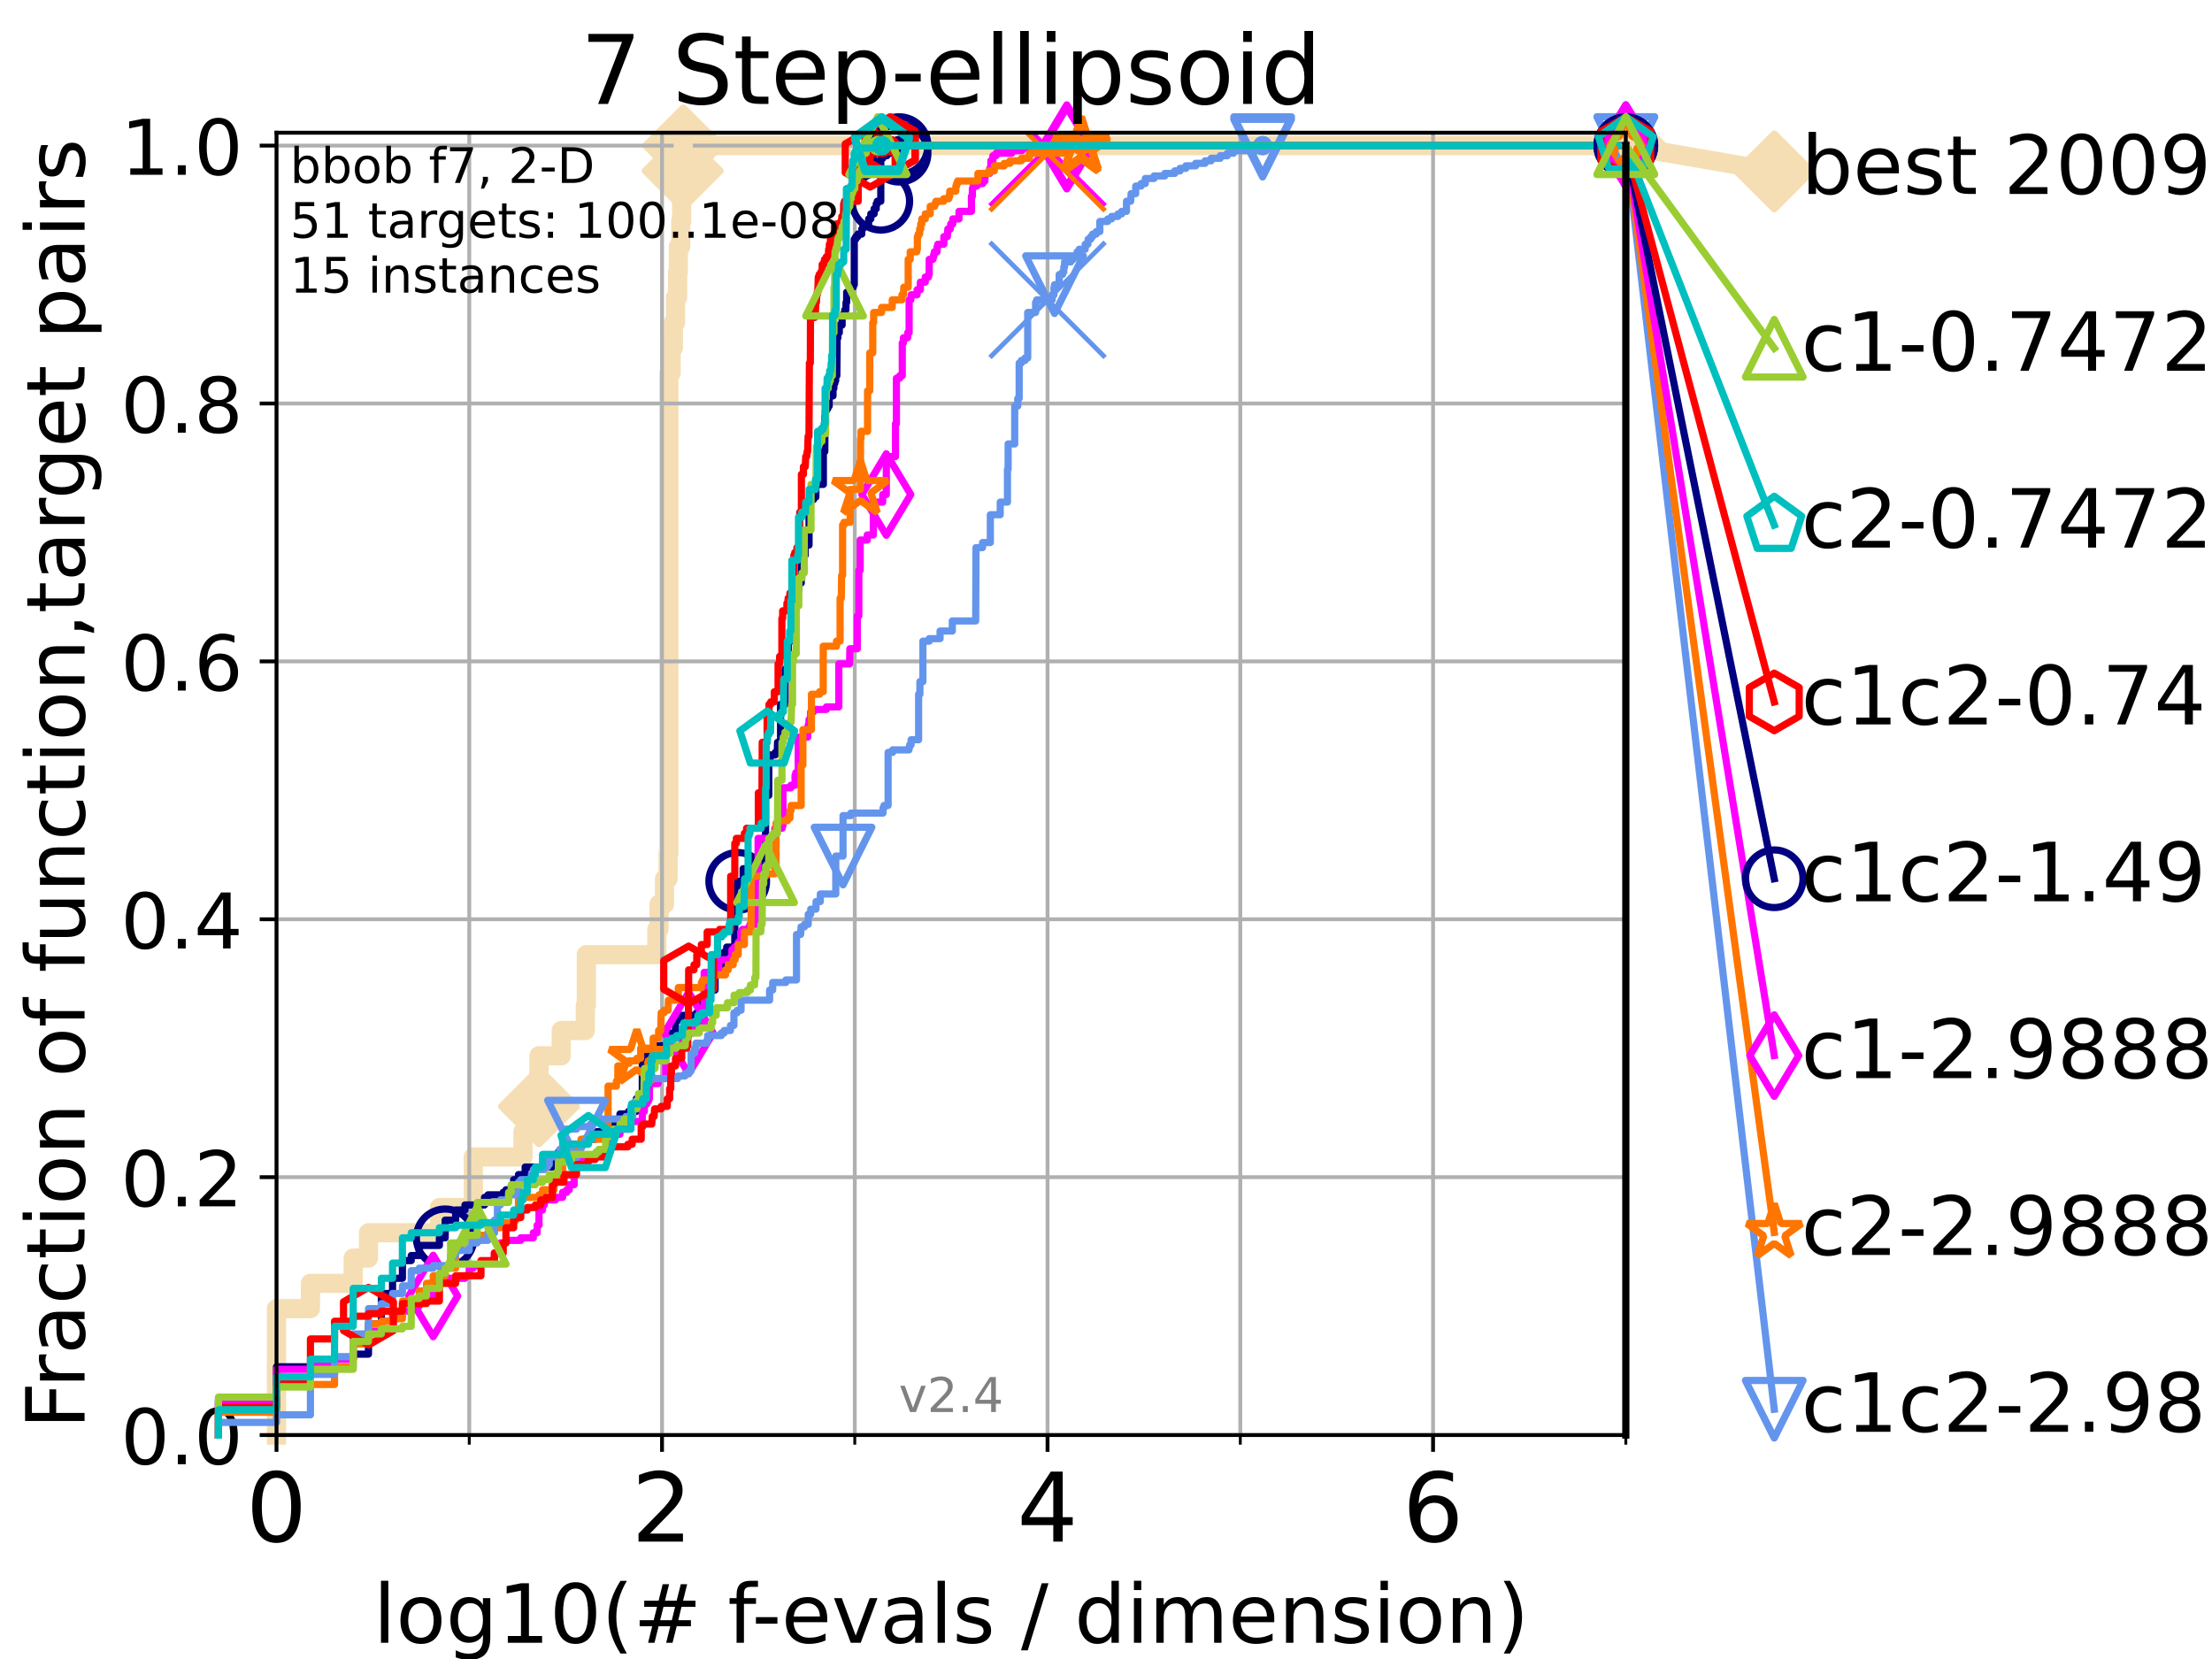 <?xml version="1.0" encoding="utf-8" standalone="no"?>
<!DOCTYPE svg PUBLIC "-//W3C//DTD SVG 1.1//EN"
  "http://www.w3.org/Graphics/SVG/1.1/DTD/svg11.dtd">
<!-- Created with matplotlib (https://matplotlib.org/) -->
<svg height="345.6pt" version="1.1" viewBox="0 0 460.8 345.6" width="460.8pt" xmlns="http://www.w3.org/2000/svg" xmlns:xlink="http://www.w3.org/1999/xlink">
 <defs>
  <style type="text/css">*{stroke-linecap:butt;stroke-linejoin:round;}</style>
 </defs>
 <g id="figure_1">
  <g id="patch_1">
   <path d="M 0 345.6 
L 460.8 345.6 
L 460.8 0 
L 0 0 
z
" style="fill:#ffffff;"/>
  </g>
  <g id="axes_1">
   <g id="patch_2">
    <path d="M 57.6 298.944 
L 338.688 298.944 
L 338.688 27.648 
L 57.6 27.648 
z
" style="fill:#ffffff;"/>
   </g>
   <g id="line2d_1">
    <path d="M 57.6 298.944 
L 57.6 272.61 
L 64.671 272.61 
L 64.671 267.343 
L 73.579 267.343 
L 73.579 262.076 
L 76.759 262.076 
L 76.759 256.809 
L 91.535 256.809 
L 91.535 251.542 
L 98.606 251.542 
L 98.606 241.009 
L 108.949 241.009 
L 108.949 235.742 
L 111.506 235.742 
L 111.506 230.475 
L 112.281 230.475 
L 112.281 219.941 
L 116.914 219.941 
L 116.914 214.674 
L 121.931 214.674 
L 121.931 209.407 
L 122.148 209.407 
L 122.148 198.874 
L 136.832 198.874 
L 136.832 193.607 
L 137.29 193.607 
L 137.29 188.34 
L 138.426 188.34 
L 138.426 183.073 
L 139.172 183.073 
L 139.172 177.806 
L 139.334 177.806 
L 139.334 77.736 
L 139.809 77.736 
L 139.809 72.469 
L 140.272 72.469 
L 140.272 67.202 
L 140.723 67.202 
L 140.723 61.935 
L 141.163 61.935 
L 141.163 56.668 
L 141.307 56.668 
L 141.307 51.402 
L 141.802 51.402 
L 141.802 46.135 
L 142.01 46.135 
L 142.01 40.868 
L 142.216 40.868 
L 142.216 35.601 
L 142.352 35.601 
L 142.352 30.334 
L 338.688 30.334 
" style="fill:none;stroke:#f5deb3;stroke-linecap:square;stroke-width:4;"/>
   </g>
   <g id="line2d_2">
    <defs>
     <path d="M -0 7.778 
L 7.778 0 
L 0 -7.778 
L -7.778 -0 
z
" id="m25e01afcdc" style="stroke:#f5deb3;stroke-linejoin:miter;stroke-width:1.5;"/>
    </defs>
    <g>
     <use style="fill:#f5deb3;stroke:#f5deb3;stroke-linejoin:miter;stroke-width:1.5;" x="112.281" xlink:href="#m25e01afcdc" y="230.475"/>
     <use style="fill:#f5deb3;stroke:#f5deb3;stroke-linejoin:miter;stroke-width:1.5;" x="142.216" xlink:href="#m25e01afcdc" y="35.601"/>
     <use style="fill:#f5deb3;stroke:#f5deb3;stroke-linejoin:miter;stroke-width:1.5;" x="142.352" xlink:href="#m25e01afcdc" y="30.334"/>
     <use style="fill:#f5deb3;stroke:#f5deb3;stroke-linejoin:miter;stroke-width:1.5;" x="142.352" xlink:href="#m25e01afcdc" y="30.334"/>
     <use style="fill:#f5deb3;stroke:#f5deb3;stroke-linejoin:miter;stroke-width:1.5;" x="338.688" xlink:href="#m25e01afcdc" y="30.334"/>
    </g>
   </g>
   <g id="line2d_3">
    <path style="fill:none;stroke:#f5deb3;stroke-linecap:square;stroke-width:4;"/>
    <g/>
   </g>
   <g id="line2d_4">
    <path d="M 338.688 30.334 
L 369.608 35.706 
" style="fill:none;stroke:#f5deb3;stroke-linecap:square;stroke-width:4;"/>
    <g>
     <use style="fill:#f5deb3;stroke:#f5deb3;stroke-linejoin:miter;stroke-width:1.5;" x="338.688" xlink:href="#m25e01afcdc" y="30.334"/>
     <use style="fill:#f5deb3;stroke:#f5deb3;stroke-linejoin:miter;stroke-width:1.5;" x="369.608" xlink:href="#m25e01afcdc" y="35.706"/>
    </g>
   </g>
   <g id="matplotlib.axis_1">
    <g id="xtick_1">
     <g id="line2d_5">
      <path clip-path="url(#pd630679876)" d="M 57.6 298.944 
L 57.6 27.648 
" style="fill:none;stroke:#b0b0b0;stroke-linecap:square;stroke-width:0.8;"/>
     </g>
     <g id="line2d_6">
      <defs>
       <path d="M 0 0 
L 0 3.5 
" id="m7e94a1c150" style="stroke:#000000;stroke-width:0.8;"/>
      </defs>
      <g>
       <use style="stroke:#000000;stroke-width:0.8;" x="57.6" xlink:href="#m7e94a1c150" y="298.944"/>
      </g>
     </g>
     <g id="text_1">
      <!-- 0 -->
      <g transform="translate(51.237 321.141)scale(0.2 -0.2)">
       <defs>
        <path d="M 31.781 66.406 
Q 24.172 66.406 20.328 58.906 
Q 16.5 51.422 16.5 36.375 
Q 16.5 21.391 20.328 13.891 
Q 24.172 6.391 31.781 6.391 
Q 39.453 6.391 43.281 13.891 
Q 47.125 21.391 47.125 36.375 
Q 47.125 51.422 43.281 58.906 
Q 39.453 66.406 31.781 66.406 
z
M 31.781 74.219 
Q 44.047 74.219 50.516 64.516 
Q 56.984 54.828 56.984 36.375 
Q 56.984 17.969 50.516 8.266 
Q 44.047 -1.422 31.781 -1.422 
Q 19.531 -1.422 13.062 8.266 
Q 6.594 17.969 6.594 36.375 
Q 6.594 54.828 13.062 64.516 
Q 19.531 74.219 31.781 74.219 
z
" id="DejaVuSans-48"/>
       </defs>
       <use xlink:href="#DejaVuSans-48"/>
      </g>
     </g>
    </g>
    <g id="xtick_2">
     <g id="line2d_7">
      <path clip-path="url(#pd630679876)" d="M 137.911 298.944 
L 137.911 27.648 
" style="fill:none;stroke:#b0b0b0;stroke-linecap:square;stroke-width:0.8;"/>
     </g>
     <g id="line2d_8">
      <g>
       <use style="stroke:#000000;stroke-width:0.8;" x="137.911" xlink:href="#m7e94a1c150" y="298.944"/>
      </g>
     </g>
     <g id="text_2">
      <!-- 2 -->
      <g transform="translate(131.548 321.141)scale(0.2 -0.2)">
       <defs>
        <path d="M 19.188 8.297 
L 53.609 8.297 
L 53.609 0 
L 7.328 0 
L 7.328 8.297 
Q 12.938 14.109 22.625 23.891 
Q 32.328 33.688 34.812 36.531 
Q 39.547 41.844 41.422 45.531 
Q 43.312 49.219 43.312 52.781 
Q 43.312 58.594 39.234 62.25 
Q 35.156 65.922 28.609 65.922 
Q 23.969 65.922 18.812 64.312 
Q 13.672 62.703 7.812 59.422 
L 7.812 69.391 
Q 13.766 71.781 18.938 73 
Q 24.125 74.219 28.422 74.219 
Q 39.75 74.219 46.484 68.547 
Q 53.219 62.891 53.219 53.422 
Q 53.219 48.922 51.531 44.891 
Q 49.859 40.875 45.406 35.406 
Q 44.188 33.984 37.641 27.219 
Q 31.109 20.453 19.188 8.297 
z
" id="DejaVuSans-50"/>
       </defs>
       <use xlink:href="#DejaVuSans-50"/>
      </g>
     </g>
    </g>
    <g id="xtick_3">
     <g id="line2d_9">
      <path clip-path="url(#pd630679876)" d="M 218.222 298.944 
L 218.222 27.648 
" style="fill:none;stroke:#b0b0b0;stroke-linecap:square;stroke-width:0.8;"/>
     </g>
     <g id="line2d_10">
      <g>
       <use style="stroke:#000000;stroke-width:0.8;" x="218.222" xlink:href="#m7e94a1c150" y="298.944"/>
      </g>
     </g>
     <g id="text_3">
      <!-- 4 -->
      <g transform="translate(211.859 321.141)scale(0.2 -0.2)">
       <defs>
        <path d="M 37.797 64.312 
L 12.891 25.391 
L 37.797 25.391 
z
M 35.203 72.906 
L 47.609 72.906 
L 47.609 25.391 
L 58.016 25.391 
L 58.016 17.188 
L 47.609 17.188 
L 47.609 0 
L 37.797 0 
L 37.797 17.188 
L 4.891 17.188 
L 4.891 26.703 
z
" id="DejaVuSans-52"/>
       </defs>
       <use xlink:href="#DejaVuSans-52"/>
      </g>
     </g>
    </g>
    <g id="xtick_4">
     <g id="line2d_11">
      <path clip-path="url(#pd630679876)" d="M 298.533 298.944 
L 298.533 27.648 
" style="fill:none;stroke:#b0b0b0;stroke-linecap:square;stroke-width:0.8;"/>
     </g>
     <g id="line2d_12">
      <g>
       <use style="stroke:#000000;stroke-width:0.8;" x="298.533" xlink:href="#m7e94a1c150" y="298.944"/>
      </g>
     </g>
     <g id="text_4">
      <!-- 6 -->
      <g transform="translate(292.17 321.141)scale(0.2 -0.2)">
       <defs>
        <path d="M 33.016 40.375 
Q 26.375 40.375 22.484 35.828 
Q 18.609 31.297 18.609 23.391 
Q 18.609 15.531 22.484 10.953 
Q 26.375 6.391 33.016 6.391 
Q 39.656 6.391 43.531 10.953 
Q 47.406 15.531 47.406 23.391 
Q 47.406 31.297 43.531 35.828 
Q 39.656 40.375 33.016 40.375 
z
M 52.594 71.297 
L 52.594 62.312 
Q 48.875 64.062 45.094 64.984 
Q 41.312 65.922 37.594 65.922 
Q 27.828 65.922 22.672 59.328 
Q 17.531 52.734 16.797 39.406 
Q 19.672 43.656 24.016 45.922 
Q 28.375 48.188 33.594 48.188 
Q 44.578 48.188 50.953 41.516 
Q 57.328 34.859 57.328 23.391 
Q 57.328 12.156 50.688 5.359 
Q 44.047 -1.422 33.016 -1.422 
Q 20.359 -1.422 13.672 8.266 
Q 6.984 17.969 6.984 36.375 
Q 6.984 53.656 15.188 63.938 
Q 23.391 74.219 37.203 74.219 
Q 40.922 74.219 44.703 73.484 
Q 48.484 72.75 52.594 71.297 
z
" id="DejaVuSans-54"/>
       </defs>
       <use xlink:href="#DejaVuSans-54"/>
      </g>
     </g>
    </g>
    <g id="xtick_5">
     <g id="line2d_13">
      <path clip-path="url(#pd630679876)" d="M 97.755 298.944 
L 97.755 27.648 
" style="fill:none;stroke:#b0b0b0;stroke-linecap:square;stroke-width:0.8;"/>
     </g>
     <g id="line2d_14">
      <defs>
       <path d="M 0 0 
L 0 2 
" id="ma85d6a22fe" style="stroke:#000000;stroke-width:0.6;"/>
      </defs>
      <g>
       <use style="stroke:#000000;stroke-width:0.6;" x="97.755" xlink:href="#ma85d6a22fe" y="298.944"/>
      </g>
     </g>
    </g>
    <g id="xtick_6">
     <g id="line2d_15">
      <path clip-path="url(#pd630679876)" d="M 178.066 298.944 
L 178.066 27.648 
" style="fill:none;stroke:#b0b0b0;stroke-linecap:square;stroke-width:0.8;"/>
     </g>
     <g id="line2d_16">
      <g>
       <use style="stroke:#000000;stroke-width:0.6;" x="178.066" xlink:href="#ma85d6a22fe" y="298.944"/>
      </g>
     </g>
    </g>
    <g id="xtick_7">
     <g id="line2d_17">
      <path clip-path="url(#pd630679876)" d="M 258.377 298.944 
L 258.377 27.648 
" style="fill:none;stroke:#b0b0b0;stroke-linecap:square;stroke-width:0.8;"/>
     </g>
     <g id="line2d_18">
      <g>
       <use style="stroke:#000000;stroke-width:0.6;" x="258.377" xlink:href="#ma85d6a22fe" y="298.944"/>
      </g>
     </g>
    </g>
    <g id="xtick_8">
     <g id="line2d_19">
      <path clip-path="url(#pd630679876)" d="M 338.688 298.944 
L 338.688 27.648 
" style="fill:none;stroke:#b0b0b0;stroke-linecap:square;stroke-width:0.8;"/>
     </g>
     <g id="line2d_20">
      <g>
       <use style="stroke:#000000;stroke-width:0.6;" x="338.688" xlink:href="#ma85d6a22fe" y="298.944"/>
      </g>
     </g>
    </g>
    <g id="text_5">
     <!-- log10(# f-evals / dimension) -->
     <g transform="translate(77.764 342.218)scale(0.17 -0.17)">
      <defs>
       <path d="M 9.422 75.984 
L 18.406 75.984 
L 18.406 0 
L 9.422 0 
z
" id="DejaVuSans-108"/>
       <path d="M 30.609 48.391 
Q 23.391 48.391 19.188 42.75 
Q 14.984 37.109 14.984 27.297 
Q 14.984 17.484 19.156 11.844 
Q 23.344 6.203 30.609 6.203 
Q 37.797 6.203 41.984 11.859 
Q 46.188 17.531 46.188 27.297 
Q 46.188 37.016 41.984 42.703 
Q 37.797 48.391 30.609 48.391 
z
M 30.609 56 
Q 42.328 56 49.016 48.375 
Q 55.719 40.766 55.719 27.297 
Q 55.719 13.875 49.016 6.219 
Q 42.328 -1.422 30.609 -1.422 
Q 18.844 -1.422 12.172 6.219 
Q 5.516 13.875 5.516 27.297 
Q 5.516 40.766 12.172 48.375 
Q 18.844 56 30.609 56 
z
" id="DejaVuSans-111"/>
       <path d="M 45.406 27.984 
Q 45.406 37.75 41.375 43.109 
Q 37.359 48.484 30.078 48.484 
Q 22.859 48.484 18.828 43.109 
Q 14.797 37.75 14.797 27.984 
Q 14.797 18.266 18.828 12.891 
Q 22.859 7.516 30.078 7.516 
Q 37.359 7.516 41.375 12.891 
Q 45.406 18.266 45.406 27.984 
z
M 54.391 6.781 
Q 54.391 -7.172 48.188 -13.984 
Q 42 -20.797 29.203 -20.797 
Q 24.469 -20.797 20.266 -20.094 
Q 16.062 -19.391 12.109 -17.922 
L 12.109 -9.188 
Q 16.062 -11.328 19.922 -12.344 
Q 23.781 -13.375 27.781 -13.375 
Q 36.625 -13.375 41.016 -8.766 
Q 45.406 -4.156 45.406 5.172 
L 45.406 9.625 
Q 42.625 4.781 38.281 2.391 
Q 33.938 0 27.875 0 
Q 17.828 0 11.672 7.656 
Q 5.516 15.328 5.516 27.984 
Q 5.516 40.672 11.672 48.328 
Q 17.828 56 27.875 56 
Q 33.938 56 38.281 53.609 
Q 42.625 51.219 45.406 46.391 
L 45.406 54.688 
L 54.391 54.688 
z
" id="DejaVuSans-103"/>
       <path d="M 12.406 8.297 
L 28.516 8.297 
L 28.516 63.922 
L 10.984 60.406 
L 10.984 69.391 
L 28.422 72.906 
L 38.281 72.906 
L 38.281 8.297 
L 54.391 8.297 
L 54.391 0 
L 12.406 0 
z
" id="DejaVuSans-49"/>
       <path d="M 31 75.875 
Q 24.469 64.656 21.281 53.656 
Q 18.109 42.672 18.109 31.391 
Q 18.109 20.125 21.312 9.062 
Q 24.516 -2 31 -13.188 
L 23.188 -13.188 
Q 15.875 -1.703 12.234 9.375 
Q 8.594 20.453 8.594 31.391 
Q 8.594 42.281 12.203 53.312 
Q 15.828 64.359 23.188 75.875 
z
" id="DejaVuSans-40"/>
       <path d="M 51.125 44 
L 36.922 44 
L 32.812 27.688 
L 47.125 27.688 
z
M 43.797 71.781 
L 38.719 51.516 
L 52.984 51.516 
L 58.109 71.781 
L 65.922 71.781 
L 60.891 51.516 
L 76.125 51.516 
L 76.125 44 
L 58.984 44 
L 54.984 27.688 
L 70.516 27.688 
L 70.516 20.219 
L 53.078 20.219 
L 48 0 
L 40.188 0 
L 45.219 20.219 
L 30.906 20.219 
L 25.875 0 
L 18.016 0 
L 23.094 20.219 
L 7.719 20.219 
L 7.719 27.688 
L 24.906 27.688 
L 29 44 
L 13.281 44 
L 13.281 51.516 
L 30.906 51.516 
L 35.891 71.781 
z
" id="DejaVuSans-35"/>
       <path id="DejaVuSans-32"/>
       <path d="M 37.109 75.984 
L 37.109 68.5 
L 28.516 68.5 
Q 23.688 68.5 21.797 66.547 
Q 19.922 64.594 19.922 59.516 
L 19.922 54.688 
L 34.719 54.688 
L 34.719 47.703 
L 19.922 47.703 
L 19.922 0 
L 10.891 0 
L 10.891 47.703 
L 2.297 47.703 
L 2.297 54.688 
L 10.891 54.688 
L 10.891 58.5 
Q 10.891 67.625 15.141 71.797 
Q 19.391 75.984 28.609 75.984 
z
" id="DejaVuSans-102"/>
       <path d="M 4.891 31.391 
L 31.203 31.391 
L 31.203 23.391 
L 4.891 23.391 
z
" id="DejaVuSans-45"/>
       <path d="M 56.203 29.594 
L 56.203 25.203 
L 14.891 25.203 
Q 15.484 15.922 20.484 11.062 
Q 25.484 6.203 34.422 6.203 
Q 39.594 6.203 44.453 7.469 
Q 49.312 8.734 54.109 11.281 
L 54.109 2.781 
Q 49.266 0.734 44.188 -0.344 
Q 39.109 -1.422 33.891 -1.422 
Q 20.797 -1.422 13.156 6.188 
Q 5.516 13.812 5.516 26.812 
Q 5.516 40.234 12.766 48.109 
Q 20.016 56 32.328 56 
Q 43.359 56 49.781 48.891 
Q 56.203 41.797 56.203 29.594 
z
M 47.219 32.234 
Q 47.125 39.594 43.094 43.984 
Q 39.062 48.391 32.422 48.391 
Q 24.906 48.391 20.391 44.141 
Q 15.875 39.891 15.188 32.172 
z
" id="DejaVuSans-101"/>
       <path d="M 2.984 54.688 
L 12.5 54.688 
L 29.594 8.797 
L 46.688 54.688 
L 56.203 54.688 
L 35.688 0 
L 23.484 0 
z
" id="DejaVuSans-118"/>
       <path d="M 34.281 27.484 
Q 23.391 27.484 19.188 25 
Q 14.984 22.516 14.984 16.5 
Q 14.984 11.719 18.141 8.906 
Q 21.297 6.109 26.703 6.109 
Q 34.188 6.109 38.703 11.406 
Q 43.219 16.703 43.219 25.484 
L 43.219 27.484 
z
M 52.203 31.203 
L 52.203 0 
L 43.219 0 
L 43.219 8.297 
Q 40.141 3.328 35.547 0.953 
Q 30.953 -1.422 24.312 -1.422 
Q 15.922 -1.422 10.953 3.297 
Q 6 8.016 6 15.922 
Q 6 25.141 12.172 29.828 
Q 18.359 34.516 30.609 34.516 
L 43.219 34.516 
L 43.219 35.406 
Q 43.219 41.609 39.141 45 
Q 35.062 48.391 27.688 48.391 
Q 23 48.391 18.547 47.266 
Q 14.109 46.141 10.016 43.891 
L 10.016 52.203 
Q 14.938 54.109 19.578 55.047 
Q 24.219 56 28.609 56 
Q 40.484 56 46.344 49.844 
Q 52.203 43.703 52.203 31.203 
z
" id="DejaVuSans-97"/>
       <path d="M 44.281 53.078 
L 44.281 44.578 
Q 40.484 46.531 36.375 47.5 
Q 32.281 48.484 27.875 48.484 
Q 21.188 48.484 17.844 46.438 
Q 14.5 44.391 14.5 40.281 
Q 14.5 37.156 16.891 35.375 
Q 19.281 33.594 26.516 31.984 
L 29.594 31.297 
Q 39.156 29.25 43.188 25.516 
Q 47.219 21.781 47.219 15.094 
Q 47.219 7.469 41.188 3.016 
Q 35.156 -1.422 24.609 -1.422 
Q 20.219 -1.422 15.453 -0.562 
Q 10.688 0.297 5.422 2 
L 5.422 11.281 
Q 10.406 8.688 15.234 7.391 
Q 20.062 6.109 24.812 6.109 
Q 31.156 6.109 34.562 8.281 
Q 37.984 10.453 37.984 14.406 
Q 37.984 18.062 35.516 20.016 
Q 33.062 21.969 24.703 23.781 
L 21.578 24.516 
Q 13.234 26.266 9.516 29.906 
Q 5.812 33.547 5.812 39.891 
Q 5.812 47.609 11.281 51.797 
Q 16.75 56 26.812 56 
Q 31.781 56 36.172 55.266 
Q 40.578 54.547 44.281 53.078 
z
" id="DejaVuSans-115"/>
       <path d="M 25.391 72.906 
L 33.688 72.906 
L 8.297 -9.281 
L 0 -9.281 
z
" id="DejaVuSans-47"/>
       <path d="M 45.406 46.391 
L 45.406 75.984 
L 54.391 75.984 
L 54.391 0 
L 45.406 0 
L 45.406 8.203 
Q 42.578 3.328 38.25 0.953 
Q 33.938 -1.422 27.875 -1.422 
Q 17.969 -1.422 11.734 6.484 
Q 5.516 14.406 5.516 27.297 
Q 5.516 40.188 11.734 48.094 
Q 17.969 56 27.875 56 
Q 33.938 56 38.25 53.625 
Q 42.578 51.266 45.406 46.391 
z
M 14.797 27.297 
Q 14.797 17.391 18.875 11.75 
Q 22.953 6.109 30.078 6.109 
Q 37.203 6.109 41.297 11.75 
Q 45.406 17.391 45.406 27.297 
Q 45.406 37.203 41.297 42.844 
Q 37.203 48.484 30.078 48.484 
Q 22.953 48.484 18.875 42.844 
Q 14.797 37.203 14.797 27.297 
z
" id="DejaVuSans-100"/>
       <path d="M 9.422 54.688 
L 18.406 54.688 
L 18.406 0 
L 9.422 0 
z
M 9.422 75.984 
L 18.406 75.984 
L 18.406 64.594 
L 9.422 64.594 
z
" id="DejaVuSans-105"/>
       <path d="M 52 44.188 
Q 55.375 50.25 60.062 53.125 
Q 64.75 56 71.094 56 
Q 79.641 56 84.281 50.016 
Q 88.922 44.047 88.922 33.016 
L 88.922 0 
L 79.891 0 
L 79.891 32.719 
Q 79.891 40.578 77.094 44.375 
Q 74.312 48.188 68.609 48.188 
Q 61.625 48.188 57.562 43.547 
Q 53.516 38.922 53.516 30.906 
L 53.516 0 
L 44.484 0 
L 44.484 32.719 
Q 44.484 40.625 41.703 44.406 
Q 38.922 48.188 33.109 48.188 
Q 26.219 48.188 22.156 43.531 
Q 18.109 38.875 18.109 30.906 
L 18.109 0 
L 9.078 0 
L 9.078 54.688 
L 18.109 54.688 
L 18.109 46.188 
Q 21.188 51.219 25.484 53.609 
Q 29.781 56 35.688 56 
Q 41.656 56 45.828 52.969 
Q 50 49.953 52 44.188 
z
" id="DejaVuSans-109"/>
       <path d="M 54.891 33.016 
L 54.891 0 
L 45.906 0 
L 45.906 32.719 
Q 45.906 40.484 42.875 44.328 
Q 39.844 48.188 33.797 48.188 
Q 26.516 48.188 22.312 43.547 
Q 18.109 38.922 18.109 30.906 
L 18.109 0 
L 9.078 0 
L 9.078 54.688 
L 18.109 54.688 
L 18.109 46.188 
Q 21.344 51.125 25.703 53.562 
Q 30.078 56 35.797 56 
Q 45.219 56 50.047 50.172 
Q 54.891 44.344 54.891 33.016 
z
" id="DejaVuSans-110"/>
       <path d="M 8.016 75.875 
L 15.828 75.875 
Q 23.141 64.359 26.781 53.312 
Q 30.422 42.281 30.422 31.391 
Q 30.422 20.453 26.781 9.375 
Q 23.141 -1.703 15.828 -13.188 
L 8.016 -13.188 
Q 14.5 -2 17.703 9.062 
Q 20.906 20.125 20.906 31.391 
Q 20.906 42.672 17.703 53.656 
Q 14.5 64.656 8.016 75.875 
z
" id="DejaVuSans-41"/>
      </defs>
      <use xlink:href="#DejaVuSans-108"/>
      <use x="27.783" xlink:href="#DejaVuSans-111"/>
      <use x="88.965" xlink:href="#DejaVuSans-103"/>
      <use x="152.441" xlink:href="#DejaVuSans-49"/>
      <use x="216.064" xlink:href="#DejaVuSans-48"/>
      <use x="279.688" xlink:href="#DejaVuSans-40"/>
      <use x="318.701" xlink:href="#DejaVuSans-35"/>
      <use x="402.49" xlink:href="#DejaVuSans-32"/>
      <use x="434.277" xlink:href="#DejaVuSans-102"/>
      <use x="463.982" xlink:href="#DejaVuSans-45"/>
      <use x="500.066" xlink:href="#DejaVuSans-101"/>
      <use x="561.59" xlink:href="#DejaVuSans-118"/>
      <use x="620.77" xlink:href="#DejaVuSans-97"/>
      <use x="682.049" xlink:href="#DejaVuSans-108"/>
      <use x="709.832" xlink:href="#DejaVuSans-115"/>
      <use x="761.932" xlink:href="#DejaVuSans-32"/>
      <use x="793.719" xlink:href="#DejaVuSans-47"/>
      <use x="827.41" xlink:href="#DejaVuSans-32"/>
      <use x="859.197" xlink:href="#DejaVuSans-100"/>
      <use x="922.674" xlink:href="#DejaVuSans-105"/>
      <use x="950.457" xlink:href="#DejaVuSans-109"/>
      <use x="1047.869" xlink:href="#DejaVuSans-101"/>
      <use x="1109.393" xlink:href="#DejaVuSans-110"/>
      <use x="1172.771" xlink:href="#DejaVuSans-115"/>
      <use x="1224.871" xlink:href="#DejaVuSans-105"/>
      <use x="1252.654" xlink:href="#DejaVuSans-111"/>
      <use x="1313.836" xlink:href="#DejaVuSans-110"/>
      <use x="1377.215" xlink:href="#DejaVuSans-41"/>
     </g>
    </g>
   </g>
   <g id="matplotlib.axis_2">
    <g id="ytick_1">
     <g id="line2d_21">
      <path clip-path="url(#pd630679876)" d="M 57.6 298.944 
L 338.688 298.944 
" style="fill:none;stroke:#b0b0b0;stroke-linecap:square;stroke-width:0.8;"/>
     </g>
     <g id="line2d_22">
      <defs>
       <path d="M 0 0 
L -3.5 0 
" id="mb572926598" style="stroke:#000000;stroke-width:0.8;"/>
      </defs>
      <g>
       <use style="stroke:#000000;stroke-width:0.8;" x="57.6" xlink:href="#mb572926598" y="298.944"/>
      </g>
     </g>
     <g id="text_6">
      <!-- 0.0 -->
      <g transform="translate(25.155 305.023)scale(0.16 -0.16)">
       <defs>
        <path d="M 10.688 12.406 
L 21 12.406 
L 21 0 
L 10.688 0 
z
" id="DejaVuSans-46"/>
       </defs>
       <use xlink:href="#DejaVuSans-48"/>
       <use x="63.623" xlink:href="#DejaVuSans-46"/>
       <use x="95.41" xlink:href="#DejaVuSans-48"/>
      </g>
     </g>
    </g>
    <g id="ytick_2">
     <g id="line2d_23">
      <path clip-path="url(#pd630679876)" d="M 57.6 245.222 
L 338.688 245.222 
" style="fill:none;stroke:#b0b0b0;stroke-linecap:square;stroke-width:0.8;"/>
     </g>
     <g id="line2d_24">
      <g>
       <use style="stroke:#000000;stroke-width:0.8;" x="57.6" xlink:href="#mb572926598" y="245.222"/>
      </g>
     </g>
     <g id="text_7">
      <!-- 0.2 -->
      <g transform="translate(25.155 251.301)scale(0.16 -0.16)">
       <use xlink:href="#DejaVuSans-48"/>
       <use x="63.623" xlink:href="#DejaVuSans-46"/>
       <use x="95.41" xlink:href="#DejaVuSans-50"/>
      </g>
     </g>
    </g>
    <g id="ytick_3">
     <g id="line2d_25">
      <path clip-path="url(#pd630679876)" d="M 57.6 191.5 
L 338.688 191.5 
" style="fill:none;stroke:#b0b0b0;stroke-linecap:square;stroke-width:0.8;"/>
     </g>
     <g id="line2d_26">
      <g>
       <use style="stroke:#000000;stroke-width:0.8;" x="57.6" xlink:href="#mb572926598" y="191.5"/>
      </g>
     </g>
     <g id="text_8">
      <!-- 0.4 -->
      <g transform="translate(25.155 197.579)scale(0.16 -0.16)">
       <use xlink:href="#DejaVuSans-48"/>
       <use x="63.623" xlink:href="#DejaVuSans-46"/>
       <use x="95.41" xlink:href="#DejaVuSans-52"/>
      </g>
     </g>
    </g>
    <g id="ytick_4">
     <g id="line2d_27">
      <path clip-path="url(#pd630679876)" d="M 57.6 137.778 
L 338.688 137.778 
" style="fill:none;stroke:#b0b0b0;stroke-linecap:square;stroke-width:0.8;"/>
     </g>
     <g id="line2d_28">
      <g>
       <use style="stroke:#000000;stroke-width:0.8;" x="57.6" xlink:href="#mb572926598" y="137.778"/>
      </g>
     </g>
     <g id="text_9">
      <!-- 0.6 -->
      <g transform="translate(25.155 143.857)scale(0.16 -0.16)">
       <use xlink:href="#DejaVuSans-48"/>
       <use x="63.623" xlink:href="#DejaVuSans-46"/>
       <use x="95.41" xlink:href="#DejaVuSans-54"/>
      </g>
     </g>
    </g>
    <g id="ytick_5">
     <g id="line2d_29">
      <path clip-path="url(#pd630679876)" d="M 57.6 84.056 
L 338.688 84.056 
" style="fill:none;stroke:#b0b0b0;stroke-linecap:square;stroke-width:0.8;"/>
     </g>
     <g id="line2d_30">
      <g>
       <use style="stroke:#000000;stroke-width:0.8;" x="57.6" xlink:href="#mb572926598" y="84.056"/>
      </g>
     </g>
     <g id="text_10">
      <!-- 0.8 -->
      <g transform="translate(25.155 90.135)scale(0.16 -0.16)">
       <defs>
        <path d="M 31.781 34.625 
Q 24.75 34.625 20.719 30.859 
Q 16.703 27.094 16.703 20.516 
Q 16.703 13.922 20.719 10.156 
Q 24.75 6.391 31.781 6.391 
Q 38.812 6.391 42.859 10.172 
Q 46.922 13.969 46.922 20.516 
Q 46.922 27.094 42.891 30.859 
Q 38.875 34.625 31.781 34.625 
z
M 21.922 38.812 
Q 15.578 40.375 12.031 44.719 
Q 8.5 49.078 8.5 55.328 
Q 8.5 64.062 14.719 69.141 
Q 20.953 74.219 31.781 74.219 
Q 42.672 74.219 48.875 69.141 
Q 55.078 64.062 55.078 55.328 
Q 55.078 49.078 51.531 44.719 
Q 48 40.375 41.703 38.812 
Q 48.828 37.156 52.797 32.312 
Q 56.781 27.484 56.781 20.516 
Q 56.781 9.906 50.312 4.234 
Q 43.844 -1.422 31.781 -1.422 
Q 19.734 -1.422 13.25 4.234 
Q 6.781 9.906 6.781 20.516 
Q 6.781 27.484 10.781 32.312 
Q 14.797 37.156 21.922 38.812 
z
M 18.312 54.391 
Q 18.312 48.734 21.844 45.562 
Q 25.391 42.391 31.781 42.391 
Q 38.141 42.391 41.719 45.562 
Q 45.312 48.734 45.312 54.391 
Q 45.312 60.062 41.719 63.234 
Q 38.141 66.406 31.781 66.406 
Q 25.391 66.406 21.844 63.234 
Q 18.312 60.062 18.312 54.391 
z
" id="DejaVuSans-56"/>
       </defs>
       <use xlink:href="#DejaVuSans-48"/>
       <use x="63.623" xlink:href="#DejaVuSans-46"/>
       <use x="95.41" xlink:href="#DejaVuSans-56"/>
      </g>
     </g>
    </g>
    <g id="ytick_6">
     <g id="line2d_31">
      <path clip-path="url(#pd630679876)" d="M 57.6 30.334 
L 338.688 30.334 
" style="fill:none;stroke:#b0b0b0;stroke-linecap:square;stroke-width:0.8;"/>
     </g>
     <g id="line2d_32">
      <g>
       <use style="stroke:#000000;stroke-width:0.8;" x="57.6" xlink:href="#mb572926598" y="30.334"/>
      </g>
     </g>
     <g id="text_11">
      <!-- 1.0 -->
      <g transform="translate(25.155 36.413)scale(0.16 -0.16)">
       <use xlink:href="#DejaVuSans-49"/>
       <use x="63.623" xlink:href="#DejaVuSans-46"/>
       <use x="95.41" xlink:href="#DejaVuSans-48"/>
      </g>
     </g>
    </g>
    <g id="text_12">
     <!-- Fraction of function,target pairs -->
     <g transform="translate(17.62 297.681)rotate(-90)scale(0.17 -0.17)">
      <defs>
       <path d="M 9.812 72.906 
L 51.703 72.906 
L 51.703 64.594 
L 19.672 64.594 
L 19.672 43.109 
L 48.578 43.109 
L 48.578 34.812 
L 19.672 34.812 
L 19.672 0 
L 9.812 0 
z
" id="DejaVuSans-70"/>
       <path d="M 41.109 46.297 
Q 39.594 47.172 37.812 47.578 
Q 36.031 48 33.891 48 
Q 26.266 48 22.188 43.047 
Q 18.109 38.094 18.109 28.812 
L 18.109 0 
L 9.078 0 
L 9.078 54.688 
L 18.109 54.688 
L 18.109 46.188 
Q 20.953 51.172 25.484 53.578 
Q 30.031 56 36.531 56 
Q 37.453 56 38.578 55.875 
Q 39.703 55.766 41.062 55.516 
z
" id="DejaVuSans-114"/>
       <path d="M 48.781 52.594 
L 48.781 44.188 
Q 44.969 46.297 41.141 47.344 
Q 37.312 48.391 33.406 48.391 
Q 24.656 48.391 19.812 42.844 
Q 14.984 37.312 14.984 27.297 
Q 14.984 17.281 19.812 11.734 
Q 24.656 6.203 33.406 6.203 
Q 37.312 6.203 41.141 7.25 
Q 44.969 8.297 48.781 10.406 
L 48.781 2.094 
Q 45.016 0.344 40.984 -0.531 
Q 36.969 -1.422 32.422 -1.422 
Q 20.062 -1.422 12.781 6.344 
Q 5.516 14.109 5.516 27.297 
Q 5.516 40.672 12.859 48.328 
Q 20.219 56 33.016 56 
Q 37.156 56 41.109 55.141 
Q 45.062 54.297 48.781 52.594 
z
" id="DejaVuSans-99"/>
       <path d="M 18.312 70.219 
L 18.312 54.688 
L 36.812 54.688 
L 36.812 47.703 
L 18.312 47.703 
L 18.312 18.016 
Q 18.312 11.328 20.141 9.422 
Q 21.969 7.516 27.594 7.516 
L 36.812 7.516 
L 36.812 0 
L 27.594 0 
Q 17.188 0 13.234 3.875 
Q 9.281 7.766 9.281 18.016 
L 9.281 47.703 
L 2.688 47.703 
L 2.688 54.688 
L 9.281 54.688 
L 9.281 70.219 
z
" id="DejaVuSans-116"/>
       <path d="M 8.5 21.578 
L 8.5 54.688 
L 17.484 54.688 
L 17.484 21.922 
Q 17.484 14.156 20.5 10.266 
Q 23.531 6.391 29.594 6.391 
Q 36.859 6.391 41.078 11.031 
Q 45.312 15.672 45.312 23.688 
L 45.312 54.688 
L 54.297 54.688 
L 54.297 0 
L 45.312 0 
L 45.312 8.406 
Q 42.047 3.422 37.719 1 
Q 33.406 -1.422 27.688 -1.422 
Q 18.266 -1.422 13.375 4.438 
Q 8.5 10.297 8.5 21.578 
z
M 31.109 56 
z
" id="DejaVuSans-117"/>
       <path d="M 11.719 12.406 
L 22.016 12.406 
L 22.016 4 
L 14.016 -11.625 
L 7.719 -11.625 
L 11.719 4 
z
" id="DejaVuSans-44"/>
       <path d="M 18.109 8.203 
L 18.109 -20.797 
L 9.078 -20.797 
L 9.078 54.688 
L 18.109 54.688 
L 18.109 46.391 
Q 20.953 51.266 25.266 53.625 
Q 29.594 56 35.594 56 
Q 45.562 56 51.781 48.094 
Q 58.016 40.188 58.016 27.297 
Q 58.016 14.406 51.781 6.484 
Q 45.562 -1.422 35.594 -1.422 
Q 29.594 -1.422 25.266 0.953 
Q 20.953 3.328 18.109 8.203 
z
M 48.688 27.297 
Q 48.688 37.203 44.609 42.844 
Q 40.531 48.484 33.406 48.484 
Q 26.266 48.484 22.188 42.844 
Q 18.109 37.203 18.109 27.297 
Q 18.109 17.391 22.188 11.75 
Q 26.266 6.109 33.406 6.109 
Q 40.531 6.109 44.609 11.75 
Q 48.688 17.391 48.688 27.297 
z
" id="DejaVuSans-112"/>
      </defs>
      <use xlink:href="#DejaVuSans-70"/>
      <use x="50.27" xlink:href="#DejaVuSans-114"/>
      <use x="91.383" xlink:href="#DejaVuSans-97"/>
      <use x="152.662" xlink:href="#DejaVuSans-99"/>
      <use x="207.643" xlink:href="#DejaVuSans-116"/>
      <use x="246.852" xlink:href="#DejaVuSans-105"/>
      <use x="274.635" xlink:href="#DejaVuSans-111"/>
      <use x="335.816" xlink:href="#DejaVuSans-110"/>
      <use x="399.195" xlink:href="#DejaVuSans-32"/>
      <use x="430.982" xlink:href="#DejaVuSans-111"/>
      <use x="492.164" xlink:href="#DejaVuSans-102"/>
      <use x="527.369" xlink:href="#DejaVuSans-32"/>
      <use x="559.156" xlink:href="#DejaVuSans-102"/>
      <use x="594.361" xlink:href="#DejaVuSans-117"/>
      <use x="657.74" xlink:href="#DejaVuSans-110"/>
      <use x="721.119" xlink:href="#DejaVuSans-99"/>
      <use x="776.1" xlink:href="#DejaVuSans-116"/>
      <use x="815.309" xlink:href="#DejaVuSans-105"/>
      <use x="843.092" xlink:href="#DejaVuSans-111"/>
      <use x="904.273" xlink:href="#DejaVuSans-110"/>
      <use x="967.652" xlink:href="#DejaVuSans-44"/>
      <use x="999.439" xlink:href="#DejaVuSans-116"/>
      <use x="1038.648" xlink:href="#DejaVuSans-97"/>
      <use x="1099.928" xlink:href="#DejaVuSans-114"/>
      <use x="1139.291" xlink:href="#DejaVuSans-103"/>
      <use x="1202.768" xlink:href="#DejaVuSans-101"/>
      <use x="1264.291" xlink:href="#DejaVuSans-116"/>
      <use x="1303.5" xlink:href="#DejaVuSans-32"/>
      <use x="1335.287" xlink:href="#DejaVuSans-112"/>
      <use x="1398.764" xlink:href="#DejaVuSans-97"/>
      <use x="1460.043" xlink:href="#DejaVuSans-105"/>
      <use x="1487.826" xlink:href="#DejaVuSans-114"/>
      <use x="1528.939" xlink:href="#DejaVuSans-115"/>
     </g>
    </g>
   </g>
   <g id="line2d_33">
    <defs>
     <path d="M 0 1.5 
C 0.398 1.5 0.779 1.342 1.061 1.061 
C 1.342 0.779 1.5 0.398 1.5 0 
C 1.5 -0.398 1.342 -0.779 1.061 -1.061 
C 0.779 -1.342 0.398 -1.5 0 -1.5 
C -0.398 -1.5 -0.779 -1.342 -1.061 -1.061 
C -1.342 -0.779 -1.5 -0.398 -1.5 0 
C -1.5 0.398 -1.342 0.779 -1.061 1.061 
C -0.779 1.342 -0.398 1.5 0 1.5 
z
" id="m7dd8964d56" style="stroke:#f5deb3;"/>
    </defs>
    <g>
     <use style="fill:#f5deb3;stroke:#f5deb3;" x="142.352" xlink:href="#m7dd8964d56" y="30.334"/>
     <use style="fill:#f5deb3;stroke:#f5deb3;" x="142.352" xlink:href="#m7dd8964d56" y="30.334"/>
    </g>
   </g>
   <g id="line2d_34">
    <defs>
     <path d="M 0 1.5 
C 0.398 1.5 0.779 1.342 1.061 1.061 
C 1.342 0.779 1.5 0.398 1.5 0 
C 1.5 -0.398 1.342 -0.779 1.061 -1.061 
C 0.779 -1.342 0.398 -1.5 0 -1.5 
C -0.398 -1.5 -0.779 -1.342 -1.061 -1.061 
C -1.342 -0.779 -1.5 -0.398 -1.5 0 
C -1.5 0.398 -1.342 0.779 -1.061 1.061 
C -0.779 1.342 -0.398 1.5 0 1.5 
z
" id="md8610fad31" style="stroke:#000080;"/>
    </defs>
    <g>
     <use style="fill:#000080;stroke:#000080;" x="187.3" xlink:href="#md8610fad31" y="30.334"/>
     <use style="fill:#000080;stroke:#000080;" x="187.3" xlink:href="#md8610fad31" y="30.334"/>
    </g>
   </g>
   <g id="line2d_35">
    <path d="M 45.512 298.944 
L 45.512 291.57 
L 57.6 291.57 
L 57.6 284.723 
L 64.671 284.723 
L 64.671 284.197 
L 69.688 284.197 
L 69.688 283.143 
L 73.579 283.143 
L 73.579 282.09 
L 76.759 282.09 
L 76.759 275.77 
L 79.447 275.77 
L 79.447 269.45 
L 81.776 269.45 
L 81.776 266.289 
L 83.83 266.289 
L 83.83 262.603 
L 85.667 262.603 
L 85.667 261.549 
L 87.33 261.549 
L 87.33 259.443 
L 91.535 259.443 
L 91.535 257.862 
L 92.738 257.862 
L 92.738 254.176 
L 94.921 254.176 
L 94.921 252.069 
L 96.861 252.069 
L 96.861 251.016 
L 100.935 251.016 
L 100.935 249.436 
L 101.647 249.436 
L 101.647 248.909 
L 104.826 248.909 
L 104.826 248.382 
L 105.398 248.382 
L 105.398 247.855 
L 107.009 247.855 
L 107.009 245.749 
L 108.006 245.749 
L 108.006 244.695 
L 109.402 244.695 
L 109.402 243.115 
L 115.077 243.115 
L 115.077 242.589 
L 115.397 242.589 
L 115.397 241.009 
L 116.323 241.009 
L 116.323 239.955 
L 117.765 239.955 
L 117.765 238.375 
L 121.712 238.375 
L 121.712 237.322 
L 123.985 237.322 
L 123.985 236.795 
L 124.369 236.795 
L 124.369 235.742 
L 125.648 235.742 
L 125.648 234.688 
L 127.954 234.688 
L 127.954 233.635 
L 129.147 233.635 
L 129.147 232.055 
L 130.927 232.055 
L 130.927 231.528 
L 132.542 231.528 
L 132.542 228.895 
L 133.8 228.895 
L 133.8 219.941 
L 135.077 219.941 
L 135.077 219.414 
L 135.976 219.414 
L 135.976 218.888 
L 136.832 218.888 
L 136.832 217.834 
L 139.414 217.834 
L 139.414 215.728 
L 139.809 215.728 
L 139.809 215.201 
L 140.723 215.201 
L 140.723 212.567 
L 141.235 212.567 
L 141.235 212.041 
L 141.802 212.041 
L 141.802 211.514 
L 145.098 211.514 
L 145.098 210.987 
L 145.833 210.987 
L 145.833 209.934 
L 146.324 209.934 
L 146.324 207.827 
L 147.113 207.827 
L 147.113 207.301 
L 147.67 207.301 
L 147.67 206.774 
L 148.113 206.774 
L 148.113 206.247 
L 148.966 206.247 
L 148.966 202.56 
L 150.85 202.56 
L 150.85 198.347 
L 151.381 198.347 
L 151.381 197.294 
L 153.069 197.294 
L 153.069 184.653 
L 153.644 184.653 
L 153.68 183.6 
L 154.807 183.6 
L 154.807 180.966 
L 155.991 180.966 
L 155.991 179.913 
L 156.479 179.913 
L 156.479 179.386 
L 157.472 179.386 
L 157.472 178.86 
L 159.482 178.86 
L 159.482 165.692 
L 160.152 165.692 
L 160.152 157.792 
L 160.514 157.792 
L 160.514 157.265 
L 161.511 157.265 
L 161.511 156.739 
L 161.912 156.739 
L 161.977 154.632 
L 162.602 154.632 
L 162.602 146.732 
L 163.55 146.732 
L 163.55 139.358 
L 164.238 139.358 
L 164.238 133.565 
L 164.75 133.565 
L 164.75 131.985 
L 165.248 131.985 
L 165.248 124.611 
L 166.065 124.611 
L 166.065 123.558 
L 166.221 123.558 
L 166.221 123.031 
L 166.392 123.031 
L 166.392 121.451 
L 166.912 121.451 
L 166.912 115.657 
L 167.735 115.657 
L 167.735 113.55 
L 168.537 113.55 
L 168.537 104.07 
L 169.489 104.07 
L 169.489 103.543 
L 169.953 103.543 
L 169.981 100.91 
L 171.519 100.91 
L 171.519 94.063 
L 171.821 94.063 
L 171.859 86.69 
L 171.933 86.69 
L 171.933 85.636 
L 172.106 85.636 
L 172.106 85.109 
L 172.458 85.109 
L 172.458 84.583 
L 172.733 84.583 
L 172.733 82.476 
L 173.531 82.476 
L 173.531 80.896 
L 173.711 80.896 
L 173.711 79.843 
L 173.922 79.843 
L 173.922 79.316 
L 174.087 79.316 
L 174.087 78.263 
L 174.327 78.263 
L 174.391 70.362 
L 174.552 70.362 
L 174.552 69.309 
L 174.838 69.309 
L 174.838 67.729 
L 175.426 67.729 
L 175.426 65.622 
L 175.975 65.622 
L 175.975 64.569 
L 176.219 64.569 
L 176.248 62.989 
L 176.374 62.989 
L 176.374 60.882 
L 177.117 60.882 
L 177.117 59.829 
L 177.75 59.829 
L 177.75 59.302 
L 177.961 59.302 
L 177.961 49.821 
L 178.274 49.821 
L 178.274 49.295 
L 178.7 49.295 
L 178.7 48.768 
L 179.521 48.768 
L 179.521 47.715 
L 179.744 47.715 
L 179.744 47.188 
L 180.931 47.188 
L 180.96 45.608 
L 181.405 45.608 
L 181.405 44.555 
L 182.09 44.555 
L 182.09 43.501 
L 182.527 43.501 
L 182.527 42.448 
L 182.755 42.448 
L 182.755 41.921 
L 183.486 41.921 
L 183.486 32.968 
L 183.909 32.968 
L 183.909 32.441 
L 184.767 32.441 
L 184.767 31.914 
L 187.3 31.914 
L 187.3 30.334 
L 338.688 30.334 
L 338.688 30.334 
" style="fill:none;stroke:#000080;stroke-linecap:square;stroke-width:1.5;"/>
   </g>
   <g id="line2d_36">
    <defs>
     <path d="M 0 6 
C 1.591 6 3.117 5.368 4.243 4.243 
C 5.368 3.117 6 1.591 6 0 
C 6 -1.591 5.368 -3.117 4.243 -4.243 
C 3.117 -5.368 1.591 -6 0 -6 
C -1.591 -6 -3.117 -5.368 -4.243 -4.243 
C -5.368 -3.117 -6 -1.591 -6 0 
C -6 1.591 -5.368 3.117 -4.243 4.243 
C -3.117 5.368 -1.591 6 0 6 
z
" id="m47d70b505a" style="stroke:#000080;stroke-width:1.5;"/>
    </defs>
    <g>
     <use style="fill-opacity:0;stroke:#000080;stroke-width:1.5;" x="92.738" xlink:href="#m47d70b505a" y="257.862"/>
     <use style="fill-opacity:0;stroke:#000080;stroke-width:1.5;" x="153.68" xlink:href="#m47d70b505a" y="183.6"/>
     <use style="fill-opacity:0;stroke:#000080;stroke-width:1.5;" x="183.486" xlink:href="#m47d70b505a" y="41.921"/>
     <use style="fill-opacity:0;stroke:#000080;stroke-width:1.5;" x="187.3" xlink:href="#m47d70b505a" y="31.914"/>
     <use style="fill-opacity:0;stroke:#000080;stroke-width:1.5;" x="187.3" xlink:href="#m47d70b505a" y="30.334"/>
     <use style="fill-opacity:0;stroke:#000080;stroke-width:1.5;" x="338.688" xlink:href="#m47d70b505a" y="30.334"/>
    </g>
   </g>
   <g id="line2d_37">
    <path style="fill:none;stroke:#000080;stroke-linecap:square;stroke-width:1.5;"/>
    <g/>
   </g>
   <g id="line2d_38">
    <defs>
     <path d="M 0 1.5 
C 0.398 1.5 0.779 1.342 1.061 1.061 
C 1.342 0.779 1.5 0.398 1.5 0 
C 1.5 -0.398 1.342 -0.779 1.061 -1.061 
C 0.779 -1.342 0.398 -1.5 0 -1.5 
C -0.398 -1.5 -0.779 -1.342 -1.061 -1.061 
C -1.342 -0.779 -1.5 -0.398 -1.5 0 
C -1.5 0.398 -1.342 0.779 -1.061 1.061 
C -0.779 1.342 -0.398 1.5 0 1.5 
z
" id="m0b8135efdc" style="stroke:#ff00ff;"/>
    </defs>
    <g>
     <use style="fill:#ff00ff;stroke:#ff00ff;" x="222.236" xlink:href="#m0b8135efdc" y="30.334"/>
     <use style="fill:#ff00ff;stroke:#ff00ff;" x="222.236" xlink:href="#m0b8135efdc" y="30.334"/>
    </g>
   </g>
   <g id="line2d_39">
    <path d="M 45.512 298.944 
L 45.512 292.097 
L 57.6 292.097 
L 57.6 285.25 
L 64.671 285.25 
L 64.671 284.197 
L 69.688 284.197 
L 69.688 283.143 
L 73.579 283.143 
L 73.579 278.403 
L 76.759 278.403 
L 76.759 277.35 
L 79.447 277.35 
L 79.447 275.243 
L 81.776 275.243 
L 81.776 273.663 
L 83.83 273.663 
L 83.83 273.136 
L 85.667 273.136 
L 85.667 272.083 
L 87.33 272.083 
L 87.33 270.503 
L 88.847 270.503 
L 88.847 269.976 
L 90.243 269.976 
L 90.243 267.87 
L 91.535 267.87 
L 91.535 266.289 
L 96.861 266.289 
L 96.861 265.763 
L 97.755 265.763 
L 97.755 264.183 
L 98.606 264.183 
L 98.606 263.656 
L 100.193 263.656 
L 100.193 263.129 
L 102.331 263.129 
L 102.331 262.603 
L 102.989 262.603 
L 102.989 261.023 
L 104.235 261.023 
L 104.235 258.916 
L 105.398 258.916 
L 105.398 258.389 
L 108.484 258.389 
L 108.484 257.862 
L 111.105 257.862 
L 111.105 256.809 
L 111.897 256.809 
L 111.897 255.229 
L 112.281 255.229 
L 112.281 252.069 
L 113.023 252.069 
L 113.023 251.016 
L 113.383 251.016 
L 113.383 249.962 
L 115.711 249.962 
L 115.711 249.436 
L 117.203 249.436 
L 117.203 248.382 
L 118.04 248.382 
L 118.04 247.855 
L 118.577 247.855 
L 118.577 246.802 
L 119.603 246.802 
L 119.603 243.642 
L 120.094 243.642 
L 120.094 242.062 
L 121.265 242.062 
L 121.265 241.009 
L 123.985 241.009 
L 123.985 240.482 
L 125.996 240.482 
L 125.996 239.955 
L 126.168 239.955 
L 126.168 239.428 
L 127.003 239.428 
L 127.003 236.268 
L 129.147 236.268 
L 129.147 235.215 
L 130.927 235.215 
L 130.927 233.635 
L 133.8 233.635 
L 133.8 231.528 
L 134.236 231.528 
L 134.236 229.948 
L 134.766 229.948 
L 134.766 229.421 
L 135.077 229.421 
L 135.077 228.895 
L 135.281 228.895 
L 135.281 225.735 
L 137.108 225.735 
L 137.108 224.681 
L 138.678 224.681 
L 138.678 218.888 
L 141.163 218.888 
L 141.163 217.834 
L 142.148 217.834 
L 142.148 215.728 
L 143.464 215.728 
L 143.464 215.201 
L 144.391 215.201 
L 144.391 214.674 
L 144.924 214.674 
L 144.924 214.148 
L 145.61 214.148 
L 145.61 213.621 
L 146.378 213.621 
L 146.378 211.514 
L 146.644 211.514 
L 146.697 202.56 
L 148.113 202.56 
L 148.113 202.034 
L 149.735 202.034 
L 149.735 199.927 
L 152.474 199.927 
L 152.474 197.82 
L 152.996 197.82 
L 152.996 197.294 
L 153.574 197.294 
L 153.574 196.767 
L 153.82 196.767 
L 153.82 196.24 
L 154.304 196.24 
L 154.304 194.133 
L 154.641 194.133 
L 154.641 193.607 
L 155.991 193.607 
L 155.991 193.08 
L 156.236 193.08 
L 156.236 192.553 
L 157.472 192.553 
L 157.472 183.073 
L 157.585 183.073 
L 157.585 182.02 
L 157.921 182.02 
L 157.921 174.646 
L 161.375 174.646 
L 161.42 172.539 
L 162.938 172.539 
L 162.938 172.013 
L 163.103 172.013 
L 163.103 164.112 
L 164.75 164.112 
L 164.75 163.586 
L 165.626 163.586 
L 165.626 161.479 
L 165.785 161.479 
L 165.785 160.952 
L 166.289 160.952 
L 166.289 153.579 
L 168.263 153.579 
L 168.263 151.472 
L 168.385 151.472 
L 168.385 150.945 
L 168.537 150.945 
L 168.537 149.892 
L 168.865 149.892 
L 168.865 148.312 
L 169.446 148.312 
L 169.446 147.785 
L 172.155 147.785 
L 172.155 147.258 
L 174.743 147.258 
L 174.743 138.305 
L 176.978 138.305 
L 177.043 135.145 
L 178.59 135.145 
L 178.59 128.298 
L 178.909 128.298 
L 178.909 118.817 
L 179.189 118.817 
L 179.189 112.497 
L 180.662 112.497 
L 180.662 111.444 
L 181.93 111.444 
L 181.93 104.597 
L 183.884 104.597 
L 183.884 103.017 
L 184.636 103.017 
L 184.636 95.643 
L 185.368 95.643 
L 185.368 95.116 
L 186.544 95.116 
L 186.544 88.27 
L 186.741 88.27 
L 186.741 78.789 
L 187.427 78.789 
L 187.427 78.263 
L 187.96 78.263 
L 187.96 71.416 
L 188.195 71.416 
L 188.195 70.362 
L 189.08 70.362 
L 189.098 69.309 
L 189.388 69.309 
L 189.388 62.462 
L 189.74 62.462 
L 189.824 61.409 
L 191.047 61.409 
L 191.047 60.355 
L 191.729 60.355 
L 191.729 58.775 
L 192.746 58.775 
L 192.746 57.722 
L 193.428 57.722 
L 193.428 57.195 
L 193.568 57.195 
L 193.568 54.035 
L 194.347 54.035 
L 194.347 53.508 
L 194.514 53.508 
L 194.514 52.982 
L 194.649 52.982 
L 194.649 52.455 
L 195.203 52.455 
L 195.203 51.402 
L 195.368 51.402 
L 195.368 50.875 
L 196.622 50.875 
L 196.622 49.295 
L 197.358 49.295 
L 197.448 47.715 
L 197.965 47.715 
L 198.04 46.661 
L 198.476 46.661 
L 198.476 45.608 
L 199.779 45.608 
L 199.779 44.028 
L 202.373 44.028 
L 202.373 40.868 
L 202.564 40.868 
L 202.564 39.288 
L 202.703 39.288 
L 202.703 38.761 
L 203.503 38.761 
L 203.503 38.234 
L 204.725 38.234 
L 204.725 37.708 
L 205.18 37.708 
L 205.191 36.128 
L 206.177 36.128 
L 206.177 35.074 
L 206.405 35.074 
L 206.405 33.494 
L 206.841 33.494 
L 206.841 32.441 
L 207.486 32.441 
L 207.486 31.914 
L 210.777 31.914 
L 210.777 31.387 
L 212.869 31.387 
L 212.869 30.861 
L 222.236 30.861 
L 222.236 30.334 
L 338.688 30.334 
L 338.688 30.334 
" style="fill:none;stroke:#ff00ff;stroke-linecap:square;stroke-width:1.5;"/>
   </g>
   <g id="line2d_40">
    <defs>
     <path d="M -0 8.485 
L 5.091 0 
L 0 -8.485 
L -5.091 -0 
z
" id="m542aac6517" style="stroke:#ff00ff;stroke-linejoin:miter;stroke-width:1.5;"/>
    </defs>
    <g>
     <use style="fill-opacity:0;stroke:#ff00ff;stroke-linejoin:miter;stroke-width:1.5;" x="90.243" xlink:href="#m542aac6517" y="269.976"/>
     <use style="fill-opacity:0;stroke:#ff00ff;stroke-linejoin:miter;stroke-width:1.5;" x="143.464" xlink:href="#m542aac6517" y="215.201"/>
     <use style="fill-opacity:0;stroke:#ff00ff;stroke-linejoin:miter;stroke-width:1.5;" x="184.636" xlink:href="#m542aac6517" y="103.017"/>
     <use style="fill-opacity:0;stroke:#ff00ff;stroke-linejoin:miter;stroke-width:1.5;" x="222.236" xlink:href="#m542aac6517" y="30.861"/>
     <use style="fill-opacity:0;stroke:#ff00ff;stroke-linejoin:miter;stroke-width:1.5;" x="222.236" xlink:href="#m542aac6517" y="30.334"/>
     <use style="fill-opacity:0;stroke:#ff00ff;stroke-linejoin:miter;stroke-width:1.5;" x="338.688" xlink:href="#m542aac6517" y="30.334"/>
    </g>
   </g>
   <g id="line2d_41">
    <path style="fill:none;stroke:#ff00ff;stroke-linecap:square;stroke-width:1.5;"/>
    <g/>
   </g>
   <g id="line2d_42">
    <path clip-path="url(#pd630679876)" d="M 218.222 30.861 
" style="fill:none;stroke:#ff00ff;stroke-linecap:square;stroke-width:1.5;"/>
    <defs>
     <path d="M -12 12 
L 12 -12 
M -12 -12 
L 12 12 
" id="m36159567cf" style="stroke:#ff00ff;"/>
    </defs>
    <g clip-path="url(#pd630679876)">
     <use style="fill:#ff00ff;stroke:#ff00ff;" x="218.222" xlink:href="#m36159567cf" y="30.861"/>
    </g>
   </g>
   <g id="line2d_43">
    <defs>
     <path d="M 0 1.5 
C 0.398 1.5 0.779 1.342 1.061 1.061 
C 1.342 0.779 1.5 0.398 1.5 0 
C 1.5 -0.398 1.342 -0.779 1.061 -1.061 
C 0.779 -1.342 0.398 -1.5 0 -1.5 
C -0.398 -1.5 -0.779 -1.342 -1.061 -1.061 
C -1.342 -0.779 -1.5 -0.398 -1.5 0 
C -1.5 0.398 -1.342 0.779 -1.061 1.061 
C -0.779 1.342 -0.398 1.5 0 1.5 
z
" id="maac6dcbeda" style="stroke:#ff7500;"/>
    </defs>
    <g>
     <use style="fill:#ff7500;stroke:#ff7500;" x="225.244" xlink:href="#maac6dcbeda" y="30.334"/>
     <use style="fill:#ff7500;stroke:#ff7500;" x="225.244" xlink:href="#maac6dcbeda" y="30.334"/>
    </g>
   </g>
   <g id="line2d_44">
    <path d="M 45.512 298.944 
L 45.512 294.204 
L 57.6 294.204 
L 57.6 288.41 
L 69.688 288.41 
L 69.688 284.723 
L 73.579 284.723 
L 73.579 279.983 
L 76.759 279.983 
L 76.759 275.77 
L 79.447 275.77 
L 79.447 275.243 
L 81.776 275.243 
L 81.776 274.716 
L 83.83 274.716 
L 83.83 271.03 
L 87.33 271.03 
L 87.33 268.923 
L 88.847 268.923 
L 88.847 267.343 
L 90.243 267.343 
L 90.243 265.763 
L 92.738 265.763 
L 92.738 264.183 
L 94.921 264.183 
L 94.921 259.969 
L 95.918 259.969 
L 95.918 258.916 
L 96.861 258.916 
L 96.861 257.862 
L 99.418 257.862 
L 99.418 257.336 
L 101.647 257.336 
L 101.647 256.809 
L 102.989 256.809 
L 102.989 255.756 
L 104.235 255.756 
L 104.235 255.229 
L 104.826 255.229 
L 104.826 254.702 
L 107.009 254.702 
L 107.009 254.176 
L 107.515 254.176 
L 107.515 252.596 
L 108.006 252.596 
L 108.006 249.436 
L 112.281 249.436 
L 112.281 248.909 
L 113.023 248.909 
L 113.023 247.855 
L 115.397 247.855 
L 115.397 245.749 
L 117.203 245.749 
L 117.203 242.062 
L 117.486 242.062 
L 117.486 239.955 
L 118.839 239.955 
L 118.839 239.428 
L 120.094 239.428 
L 120.094 238.375 
L 121.037 238.375 
L 121.037 237.322 
L 126.338 237.322 
L 126.338 235.215 
L 126.674 235.215 
L 126.674 226.261 
L 128.411 226.261 
L 128.411 225.208 
L 128.709 225.208 
L 128.709 222.048 
L 130.128 222.048 
L 130.128 221.521 
L 131.056 221.521 
L 131.056 220.994 
L 132.66 220.994 
L 132.66 220.468 
L 133.466 220.468 
L 133.466 218.361 
L 136.073 218.361 
L 136.073 216.254 
L 137.199 216.254 
L 137.199 214.674 
L 137.647 214.674 
L 137.736 210.987 
L 138.341 210.987 
L 138.341 210.461 
L 139.172 210.461 
L 139.253 208.354 
L 141.307 208.354 
L 141.307 205.721 
L 146.107 205.721 
L 146.107 204.667 
L 146.378 204.667 
L 146.378 204.141 
L 148.592 204.141 
L 148.592 203.087 
L 151.138 203.087 
L 151.138 202.034 
L 151.701 202.034 
L 151.701 200.98 
L 152.737 200.98 
L 152.737 199.927 
L 153.142 199.927 
L 153.142 198.874 
L 153.785 198.874 
L 153.785 196.767 
L 155.07 196.767 
L 155.07 194.133 
L 156.449 194.133 
L 156.509 183.073 
L 156.658 183.073 
L 156.658 182.546 
L 159.507 182.546 
L 159.507 182.02 
L 161.466 182.02 
L 161.466 180.966 
L 161.668 180.966 
L 161.668 171.486 
L 162.217 171.486 
L 162.217 170.959 
L 164.063 170.959 
L 164.063 170.433 
L 164.562 170.433 
L 164.562 168.853 
L 164.788 168.853 
L 164.788 167.799 
L 166.895 167.799 
L 166.895 159.372 
L 167.256 159.372 
L 167.256 151.999 
L 169.041 151.999 
L 169.041 144.625 
L 170.727 144.625 
L 170.727 144.098 
L 171.494 144.098 
L 171.494 134.618 
L 174.262 134.618 
L 174.262 133.565 
L 175.005 133.565 
L 175.005 124.611 
L 175.263 124.611 
L 175.324 119.871 
L 175.527 119.871 
L 175.527 109.337 
L 175.817 109.337 
L 175.817 108.81 
L 177.107 108.81 
L 177.107 101.963 
L 179.238 101.963 
L 179.262 91.43 
L 179.368 91.43 
L 179.368 89.85 
L 180.73 89.85 
L 180.73 81.423 
L 181.18 81.423 
L 181.18 73.522 
L 181.811 73.522 
L 181.811 67.202 
L 182 67.202 
L 182 65.095 
L 183.652 65.095 
L 183.652 64.042 
L 185.866 64.042 
L 185.866 62.462 
L 187.89 62.462 
L 187.89 61.409 
L 188.21 61.409 
L 188.273 59.829 
L 189.191 59.829 
L 189.191 54.035 
L 189.614 54.035 
L 189.614 52.455 
L 190.976 52.455 
L 190.976 51.928 
L 191.105 51.928 
L 191.105 49.295 
L 191.281 49.295 
L 191.281 48.768 
L 191.577 48.768 
L 191.577 47.715 
L 191.793 47.715 
L 191.793 46.661 
L 192.01 46.661 
L 192.01 45.608 
L 192.754 45.608 
L 192.754 44.555 
L 193.779 44.555 
L 193.779 42.975 
L 194.71 42.975 
L 194.71 42.448 
L 194.976 42.448 
L 194.976 41.921 
L 196.583 41.921 
L 196.583 41.395 
L 197.65 41.395 
L 197.65 40.868 
L 197.845 40.868 
L 197.845 39.814 
L 199.121 39.814 
L 199.121 38.761 
L 199.277 38.761 
L 199.277 38.234 
L 199.482 38.234 
L 199.482 37.708 
L 203.717 37.708 
L 203.717 36.128 
L 205.987 36.128 
L 205.987 35.601 
L 207.135 35.601 
L 207.135 34.548 
L 209.201 34.548 
L 209.201 34.021 
L 210.386 34.021 
L 210.386 33.494 
L 212.789 33.494 
L 212.789 32.968 
L 214.432 32.968 
L 214.432 31.914 
L 222.896 31.914 
L 222.942 30.861 
L 225.244 30.861 
L 225.244 30.334 
L 338.688 30.334 
L 338.688 30.334 
" style="fill:none;stroke:#ff7500;stroke-linecap:square;stroke-width:1.5;"/>
   </g>
   <g id="line2d_45">
    <defs>
     <path d="M 0 -6 
L -1.347 -1.854 
L -5.706 -1.854 
L -2.18 0.708 
L -3.527 4.854 
L -0 2.292 
L 3.527 4.854 
L 2.18 0.708 
L 5.706 -1.854 
L 1.347 -1.854 
z
" id="m1e8c9a6165" style="stroke:#ff7500;stroke-linejoin:bevel;stroke-width:1.5;"/>
    </defs>
    <g>
     <use style="fill-opacity:0;stroke:#ff7500;stroke-linejoin:bevel;stroke-width:1.5;" x="132.66" xlink:href="#m1e8c9a6165" y="220.468"/>
     <use style="fill-opacity:0;stroke:#ff7500;stroke-linejoin:bevel;stroke-width:1.5;" x="179.238" xlink:href="#m1e8c9a6165" y="101.963"/>
     <use style="fill-opacity:0;stroke:#ff7500;stroke-linejoin:bevel;stroke-width:1.5;" x="225.244" xlink:href="#m1e8c9a6165" y="30.861"/>
     <use style="fill-opacity:0;stroke:#ff7500;stroke-linejoin:bevel;stroke-width:1.5;" x="225.244" xlink:href="#m1e8c9a6165" y="30.334"/>
     <use style="fill-opacity:0;stroke:#ff7500;stroke-linejoin:bevel;stroke-width:1.5;" x="225.244" xlink:href="#m1e8c9a6165" y="30.334"/>
     <use style="fill-opacity:0;stroke:#ff7500;stroke-linejoin:bevel;stroke-width:1.5;" x="338.688" xlink:href="#m1e8c9a6165" y="30.334"/>
    </g>
   </g>
   <g id="line2d_46">
    <path style="fill:none;stroke:#ff7500;stroke-linecap:square;stroke-width:1.5;"/>
    <g/>
   </g>
   <g id="line2d_47">
    <path clip-path="url(#pd630679876)" d="M 218.222 31.914 
" style="fill:none;stroke:#ff7500;stroke-linecap:square;stroke-width:1.5;"/>
    <defs>
     <path d="M -12 12 
L 12 -12 
M -12 -12 
L 12 12 
" id="m2f3995e1bc" style="stroke:#ff7500;"/>
    </defs>
    <g clip-path="url(#pd630679876)">
     <use style="fill:#ff7500;stroke:#ff7500;" x="218.222" xlink:href="#m2f3995e1bc" y="31.914"/>
    </g>
   </g>
   <g id="line2d_48">
    <defs>
     <path d="M 0 1.5 
C 0.398 1.5 0.779 1.342 1.061 1.061 
C 1.342 0.779 1.5 0.398 1.5 0 
C 1.5 -0.398 1.342 -0.779 1.061 -1.061 
C 0.779 -1.342 0.398 -1.5 0 -1.5 
C -0.398 -1.5 -0.779 -1.342 -1.061 -1.061 
C -1.342 -0.779 -1.5 -0.398 -1.5 0 
C -1.5 0.398 -1.342 0.779 -1.061 1.061 
C -0.779 1.342 -0.398 1.5 0 1.5 
z
" id="mea6b9fc728" style="stroke:#6495ed;"/>
    </defs>
    <g>
     <use style="fill:#6495ed;stroke:#6495ed;" x="263.029" xlink:href="#mea6b9fc728" y="30.334"/>
     <use style="fill:#6495ed;stroke:#6495ed;" x="263.029" xlink:href="#mea6b9fc728" y="30.334"/>
    </g>
   </g>
   <g id="line2d_49">
    <path d="M 45.512 298.944 
L 45.512 296.311 
L 57.6 296.311 
L 57.6 294.731 
L 64.671 294.731 
L 64.671 286.304 
L 69.688 286.304 
L 69.688 282.617 
L 73.579 282.617 
L 73.579 277.877 
L 76.759 277.877 
L 76.759 272.61 
L 79.447 272.61 
L 79.447 271.556 
L 81.776 271.556 
L 81.776 269.45 
L 83.83 269.45 
L 83.83 267.87 
L 85.667 267.87 
L 85.667 264.709 
L 87.33 264.709 
L 87.33 264.183 
L 90.243 264.183 
L 90.243 263.656 
L 93.864 263.656 
L 93.864 261.549 
L 94.921 261.549 
L 94.921 260.496 
L 97.755 260.496 
L 97.755 258.916 
L 99.418 258.916 
L 99.418 258.389 
L 101.647 258.389 
L 101.647 256.809 
L 102.989 256.809 
L 102.989 254.176 
L 103.623 254.176 
L 103.623 251.016 
L 104.235 251.016 
L 104.235 249.962 
L 105.952 249.962 
L 105.952 248.909 
L 107.515 248.909 
L 107.515 248.382 
L 108.006 248.382 
L 108.006 246.275 
L 108.484 246.275 
L 108.484 245.749 
L 110.694 245.749 
L 110.694 244.695 
L 111.105 244.695 
L 111.105 243.642 
L 113.383 243.642 
L 113.383 243.115 
L 114.08 243.115 
L 114.08 242.589 
L 114.419 242.589 
L 114.419 241.009 
L 115.711 241.009 
L 115.711 240.482 
L 116.621 240.482 
L 116.621 239.428 
L 117.203 239.428 
L 117.203 237.848 
L 117.765 237.848 
L 117.765 235.215 
L 120.094 235.215 
L 120.094 234.688 
L 122.989 234.688 
L 122.989 234.162 
L 123.594 234.162 
L 123.594 233.108 
L 130.398 233.108 
L 130.398 232.582 
L 131.815 232.582 
L 131.815 231.001 
L 132.303 231.001 
L 132.303 229.421 
L 133.353 229.421 
L 133.353 228.368 
L 134.128 228.368 
L 134.236 225.735 
L 134.87 225.735 
L 134.87 224.681 
L 141.163 224.681 
L 141.163 224.155 
L 142.686 224.155 
L 142.686 223.628 
L 143.528 223.628 
L 143.528 223.101 
L 143.965 223.101 
L 143.965 219.414 
L 144.689 219.414 
L 144.689 218.361 
L 144.982 218.361 
L 144.982 217.308 
L 147.216 217.308 
L 147.216 216.781 
L 147.419 216.781 
L 147.419 215.728 
L 150.258 215.728 
L 150.258 215.201 
L 150.85 215.201 
L 150.85 214.674 
L 152.169 214.674 
L 152.169 213.621 
L 152.885 213.621 
L 152.885 210.987 
L 153.574 210.987 
L 153.574 210.461 
L 154.372 210.461 
L 154.372 208.354 
L 160.322 208.354 
L 160.322 206.247 
L 160.961 206.247 
L 160.961 204.667 
L 163.709 204.667 
L 163.709 204.141 
L 165.926 204.141 
L 165.926 194.66 
L 166.779 194.66 
L 166.879 193.08 
L 167.593 193.08 
L 167.593 192.553 
L 168.37 192.553 
L 168.37 190.447 
L 168.88 190.447 
L 168.88 189.393 
L 169.981 189.393 
L 169.995 187.813 
L 170.886 187.813 
L 170.886 186.233 
L 174.109 186.233 
L 174.109 178.333 
L 175.618 178.333 
L 175.618 169.906 
L 177.236 169.906 
L 177.236 169.379 
L 183.947 169.379 
L 183.947 168.326 
L 184.151 168.326 
L 184.151 167.799 
L 185.009 167.799 
L 185.009 156.739 
L 185.955 156.739 
L 185.955 156.212 
L 189.351 156.212 
L 189.351 155.685 
L 189.501 155.685 
L 189.501 155.159 
L 189.798 155.159 
L 189.798 154.105 
L 191.363 154.105 
L 191.363 144.625 
L 191.633 144.625 
L 191.633 141.992 
L 192.255 141.992 
L 192.255 133.565 
L 193.583 133.565 
L 193.583 133.038 
L 195.834 133.038 
L 195.834 131.458 
L 198.383 131.458 
L 198.383 129.351 
L 203.254 129.351 
L 203.32 114.077 
L 204.682 114.077 
L 204.682 113.024 
L 206.307 113.024 
L 206.307 107.23 
L 208.365 107.23 
L 208.365 104.597 
L 209.872 104.597 
L 209.872 97.75 
L 210.01 97.75 
L 210.01 92.483 
L 211.382 92.483 
L 211.382 84.583 
L 212.015 84.583 
L 212.015 83.003 
L 212.313 83.003 
L 212.313 75.629 
L 212.752 75.629 
L 212.752 75.102 
L 213.524 75.102 
L 213.524 74.576 
L 214.092 74.576 
L 214.092 65.095 
L 215.739 65.095 
L 215.739 62.989 
L 215.977 62.989 
L 215.977 62.462 
L 219.194 62.462 
L 219.194 61.409 
L 219.559 61.409 
L 219.559 59.829 
L 219.675 59.829 
L 219.675 59.302 
L 220.642 59.302 
L 220.642 57.195 
L 221.342 57.195 
L 221.342 56.668 
L 221.609 56.668 
L 221.609 55.615 
L 221.769 55.615 
L 221.769 54.562 
L 223.071 54.562 
L 223.071 54.035 
L 223.592 54.035 
L 223.592 53.508 
L 224.385 53.508 
L 224.385 52.455 
L 224.822 52.455 
L 224.822 51.928 
L 226.069 51.928 
L 226.069 50.875 
L 226.63 50.875 
L 226.683 49.821 
L 227.223 49.821 
L 227.223 49.295 
L 227.604 49.295 
L 227.604 48.768 
L 228.367 48.768 
L 228.367 48.241 
L 229.112 48.241 
L 229.112 46.135 
L 230.76 46.135 
L 230.76 45.608 
L 231.562 45.608 
L 231.562 45.081 
L 232.903 45.081 
L 232.903 44.555 
L 233.674 44.555 
L 233.674 44.028 
L 234.671 44.028 
L 234.671 41.921 
L 235.547 41.921 
L 235.625 40.341 
L 236.592 40.341 
L 236.592 38.761 
L 237.711 38.761 
L 237.711 38.234 
L 238.584 38.234 
L 238.584 37.181 
L 240.406 37.181 
L 240.406 36.654 
L 242.646 36.654 
L 242.646 36.128 
L 244.714 36.128 
L 244.714 35.601 
L 245.82 35.601 
L 245.82 35.074 
L 247.021 35.074 
L 247.021 34.548 
L 249.079 34.548 
L 249.079 34.021 
L 251.047 34.021 
L 251.047 33.494 
L 252.299 33.494 
L 252.299 32.968 
L 254.194 32.968 
L 254.194 32.441 
L 255.682 32.441 
L 255.682 31.914 
L 256.95 31.914 
L 256.95 31.387 
L 262.774 31.387 
L 262.774 30.861 
L 263.029 30.861 
L 263.029 30.334 
L 338.688 30.334 
L 338.688 30.334 
" style="fill:none;stroke:#6495ed;stroke-linecap:square;stroke-width:1.5;"/>
   </g>
   <g id="line2d_50">
    <defs>
     <path d="M -0 6 
L 6 -6 
L -6 -6 
z
" id="m02facc3fc6" style="stroke:#6495ed;stroke-linejoin:miter;stroke-width:1.5;"/>
    </defs>
    <g>
     <use style="fill-opacity:0;stroke:#6495ed;stroke-linejoin:miter;stroke-width:1.5;" x="120.094" xlink:href="#m02facc3fc6" y="235.215"/>
     <use style="fill-opacity:0;stroke:#6495ed;stroke-linejoin:miter;stroke-width:1.5;" x="175.618" xlink:href="#m02facc3fc6" y="178.333"/>
     <use style="fill-opacity:0;stroke:#6495ed;stroke-linejoin:miter;stroke-width:1.5;" x="219.675" xlink:href="#m02facc3fc6" y="59.302"/>
     <use style="fill-opacity:0;stroke:#6495ed;stroke-linejoin:miter;stroke-width:1.5;" x="263.029" xlink:href="#m02facc3fc6" y="30.861"/>
     <use style="fill-opacity:0;stroke:#6495ed;stroke-linejoin:miter;stroke-width:1.5;" x="263.029" xlink:href="#m02facc3fc6" y="30.334"/>
     <use style="fill-opacity:0;stroke:#6495ed;stroke-linejoin:miter;stroke-width:1.5;" x="338.688" xlink:href="#m02facc3fc6" y="30.334"/>
    </g>
   </g>
   <g id="line2d_51">
    <path style="fill:none;stroke:#6495ed;stroke-linecap:square;stroke-width:1.5;"/>
    <g/>
   </g>
   <g id="line2d_52">
    <path clip-path="url(#pd630679876)" d="M 218.222 62.462 
" style="fill:none;stroke:#6495ed;stroke-linecap:square;stroke-width:1.5;"/>
    <defs>
     <path d="M -12 12 
L 12 -12 
M -12 -12 
L 12 12 
" id="mbc10115094" style="stroke:#6495ed;"/>
    </defs>
    <g clip-path="url(#pd630679876)">
     <use style="fill:#6495ed;stroke:#6495ed;" x="218.222" xlink:href="#mbc10115094" y="62.462"/>
    </g>
   </g>
   <g id="line2d_53">
    <defs>
     <path d="M 0 1.5 
C 0.398 1.5 0.779 1.342 1.061 1.061 
C 1.342 0.779 1.5 0.398 1.5 0 
C 1.5 -0.398 1.342 -0.779 1.061 -1.061 
C 0.779 -1.342 0.398 -1.5 0 -1.5 
C -0.398 -1.5 -0.779 -1.342 -1.061 -1.061 
C -1.342 -0.779 -1.5 -0.398 -1.5 0 
C -1.5 0.398 -1.342 0.779 -1.061 1.061 
C -0.779 1.342 -0.398 1.5 0 1.5 
z
" id="m71f9e77108" style="stroke:#ff0000;"/>
    </defs>
    <g>
     <use style="fill:#ff0000;stroke:#ff0000;" x="185.448" xlink:href="#m71f9e77108" y="30.334"/>
     <use style="fill:#ff0000;stroke:#ff0000;" x="185.448" xlink:href="#m71f9e77108" y="30.334"/>
    </g>
   </g>
   <g id="line2d_54">
    <path d="M 45.512 298.944 
L 45.512 293.15 
L 57.6 293.15 
L 57.6 287.357 
L 64.671 287.357 
L 64.671 278.93 
L 69.688 278.93 
L 69.688 275.243 
L 73.579 275.243 
L 73.579 274.19 
L 76.759 274.19 
L 76.759 273.663 
L 79.447 273.663 
L 79.447 273.136 
L 83.83 273.136 
L 83.83 271.556 
L 88.847 271.556 
L 88.847 271.03 
L 91.535 271.03 
L 91.535 267.343 
L 94.921 267.343 
L 94.921 265.763 
L 100.193 265.763 
L 100.193 262.603 
L 102.989 262.603 
L 102.989 261.023 
L 104.826 261.023 
L 104.826 258.916 
L 105.398 258.916 
L 105.398 255.756 
L 107.009 255.756 
L 107.009 253.649 
L 108.484 253.649 
L 108.484 252.069 
L 109.843 252.069 
L 109.843 251.542 
L 111.506 251.542 
L 111.506 251.016 
L 112.656 251.016 
L 112.656 249.962 
L 113.735 249.962 
L 113.735 249.436 
L 115.077 249.436 
L 115.077 246.802 
L 115.397 246.802 
L 115.397 246.275 
L 117.486 246.275 
L 117.486 244.695 
L 120.094 244.695 
L 120.094 242.589 
L 122.362 242.589 
L 122.362 242.062 
L 122.573 242.062 
L 122.573 241.535 
L 123.985 241.535 
L 123.985 241.009 
L 126.168 241.009 
L 126.168 239.428 
L 127.003 239.428 
L 127.003 238.902 
L 130.796 238.902 
L 130.796 238.375 
L 131.691 238.375 
L 131.691 237.322 
L 133.578 237.322 
L 133.578 234.688 
L 133.91 234.688 
L 133.91 234.162 
L 135.78 234.162 
L 135.879 232.582 
L 136.266 232.582 
L 136.362 231.001 
L 137.736 231.001 
L 137.736 230.475 
L 139.009 230.475 
L 139.009 228.895 
L 139.494 228.895 
L 139.494 226.788 
L 139.731 226.788 
L 139.731 223.628 
L 139.887 223.628 
L 139.887 222.048 
L 140.723 222.048 
L 140.723 220.468 
L 142.01 220.468 
L 142.01 218.361 
L 143.08 218.361 
L 143.08 217.834 
L 143.273 217.834 
L 143.273 214.148 
L 143.401 214.148 
L 143.464 202.034 
L 144.57 202.034 
L 144.57 200.98 
L 145.155 200.98 
L 145.155 198.874 
L 145.327 198.874 
L 145.327 198.347 
L 146.107 198.347 
L 146.107 196.767 
L 147.318 196.767 
L 147.318 194.133 
L 149.911 194.133 
L 149.911 193.607 
L 152.207 193.607 
L 152.207 182.546 
L 153.069 182.546 
L 153.069 175.699 
L 153.395 175.699 
L 153.395 174.646 
L 155.07 174.646 
L 155.07 173.593 
L 155.521 173.593 
L 155.521 172.539 
L 157.976 172.539 
L 157.976 165.166 
L 158.732 165.166 
L 158.785 154.632 
L 159.808 154.632 
L 159.808 148.312 
L 160.201 148.312 
L 160.201 146.732 
L 160.561 146.732 
L 160.561 146.205 
L 161.307 146.205 
L 161.307 144.098 
L 162.087 144.098 
L 162.087 138.305 
L 162.411 138.305 
L 162.411 136.725 
L 162.875 136.725 
L 162.875 128.824 
L 163.041 128.824 
L 163.041 127.244 
L 163.926 127.244 
L 163.926 125.664 
L 164.121 125.664 
L 164.18 124.611 
L 164.543 124.611 
L 164.543 123.558 
L 165.339 123.558 
L 165.375 115.657 
L 165.555 115.657 
L 165.555 115.131 
L 165.978 115.131 
L 166.013 114.077 
L 166.595 114.077 
L 166.595 106.704 
L 166.945 106.704 
L 166.945 98.803 
L 167.369 98.803 
L 167.369 97.223 
L 167.751 97.223 
L 167.845 95.116 
L 168.048 95.116 
L 168.141 94.063 
L 168.248 94.063 
L 168.34 90.903 
L 168.521 90.903 
L 168.612 75.629 
L 168.806 75.629 
L 168.835 66.149 
L 169.716 66.149 
L 169.716 65.095 
L 169.856 65.095 
L 169.953 62.989 
L 170.078 62.989 
L 170.147 61.409 
L 170.242 61.409 
L 170.242 60.882 
L 170.365 60.882 
L 170.46 57.722 
L 170.634 57.722 
L 170.634 57.195 
L 170.978 57.195 
L 170.978 56.668 
L 171.276 56.668 
L 171.276 55.088 
L 171.646 55.088 
L 171.646 54.562 
L 171.759 54.562 
L 171.759 54.035 
L 172.13 54.035 
L 172.13 53.508 
L 172.542 53.508 
L 172.626 51.928 
L 172.768 51.928 
L 172.768 50.875 
L 172.991 50.875 
L 172.991 49.821 
L 173.621 49.821 
L 173.621 49.295 
L 173.811 49.295 
L 173.811 47.188 
L 174.131 47.188 
L 174.131 46.661 
L 175.109 46.661 
L 175.109 46.135 
L 175.314 46.135 
L 175.365 45.081 
L 175.698 45.081 
L 175.748 42.448 
L 175.906 42.448 
L 175.906 41.921 
L 178.775 41.921 
L 178.775 33.494 
L 180.151 33.494 
L 180.151 32.968 
L 181.275 32.968 
L 181.275 31.914 
L 184.328 31.914 
L 184.328 31.387 
L 185.448 31.387 
L 185.448 30.334 
L 338.688 30.334 
L 338.688 30.334 
" style="fill:none;stroke:#ff0000;stroke-linecap:square;stroke-width:1.5;"/>
   </g>
   <g id="line2d_55">
    <defs>
     <path d="M 0 -6 
L -5.196 -3 
L -5.196 3 
L -0 6 
L 5.196 3 
L 5.196 -3 
z
" id="m9c5ff2c252" style="stroke:#ff0000;stroke-linejoin:miter;stroke-width:1.5;"/>
    </defs>
    <g>
     <use style="fill-opacity:0;stroke:#ff0000;stroke-linejoin:miter;stroke-width:1.5;" x="76.759" xlink:href="#m9c5ff2c252" y="274.19"/>
     <use style="fill-opacity:0;stroke:#ff0000;stroke-linejoin:miter;stroke-width:1.5;" x="143.464" xlink:href="#m9c5ff2c252" y="203.087"/>
     <use style="fill-opacity:0;stroke:#ff0000;stroke-linejoin:miter;stroke-width:1.5;" x="181.275" xlink:href="#m9c5ff2c252" y="32.968"/>
     <use style="fill-opacity:0;stroke:#ff0000;stroke-linejoin:miter;stroke-width:1.5;" x="185.448" xlink:href="#m9c5ff2c252" y="30.334"/>
     <use style="fill-opacity:0;stroke:#ff0000;stroke-linejoin:miter;stroke-width:1.5;" x="185.448" xlink:href="#m9c5ff2c252" y="30.334"/>
     <use style="fill-opacity:0;stroke:#ff0000;stroke-linejoin:miter;stroke-width:1.5;" x="338.688" xlink:href="#m9c5ff2c252" y="30.334"/>
    </g>
   </g>
   <g id="line2d_56">
    <path style="fill:none;stroke:#ff0000;stroke-linecap:square;stroke-width:1.5;"/>
    <g/>
   </g>
   <g id="line2d_57">
    <defs>
     <path d="M 0 1.5 
C 0.398 1.5 0.779 1.342 1.061 1.061 
C 1.342 0.779 1.5 0.398 1.5 0 
C 1.5 -0.398 1.342 -0.779 1.061 -1.061 
C 0.779 -1.342 0.398 -1.5 0 -1.5 
C -0.398 -1.5 -0.779 -1.342 -1.061 -1.061 
C -1.342 -0.779 -1.5 -0.398 -1.5 0 
C -1.5 0.398 -1.342 0.779 -1.061 1.061 
C -0.779 1.342 -0.398 1.5 0 1.5 
z
" id="m46f5b8f1f4" style="stroke:#9acd32;"/>
    </defs>
    <g>
     <use style="fill:#9acd32;stroke:#9acd32;" x="182.875" xlink:href="#m46f5b8f1f4" y="30.334"/>
     <use style="fill:#9acd32;stroke:#9acd32;" x="182.875" xlink:href="#m46f5b8f1f4" y="30.334"/>
    </g>
   </g>
   <g id="line2d_58">
    <path d="M 45.512 298.944 
L 45.512 291.044 
L 57.6 291.044 
L 57.6 288.937 
L 64.671 288.937 
L 64.671 285.25 
L 73.579 285.25 
L 73.579 279.457 
L 76.759 279.457 
L 76.759 277.877 
L 79.447 277.877 
L 79.447 276.823 
L 83.83 276.823 
L 83.83 276.296 
L 85.667 276.296 
L 85.667 270.503 
L 87.33 270.503 
L 87.33 269.976 
L 88.847 269.976 
L 88.847 268.396 
L 91.535 268.396 
L 91.535 265.236 
L 92.738 265.236 
L 92.738 264.183 
L 93.864 264.183 
L 93.864 258.916 
L 96.861 258.916 
L 96.861 257.336 
L 99.418 257.336 
L 99.418 250.489 
L 105.952 250.489 
L 105.952 248.382 
L 106.489 248.382 
L 106.489 246.802 
L 111.506 246.802 
L 111.506 246.275 
L 113.023 246.275 
L 113.023 245.749 
L 114.419 245.749 
L 114.419 244.695 
L 116.02 244.695 
L 116.02 244.169 
L 116.323 244.169 
L 116.323 242.062 
L 118.577 242.062 
L 118.577 241.535 
L 119.097 241.535 
L 119.097 240.482 
L 124.178 240.482 
L 124.178 239.955 
L 124.744 239.955 
L 124.744 239.428 
L 126.168 239.428 
L 126.168 236.795 
L 127.799 236.795 
L 127.799 235.215 
L 129.147 235.215 
L 129.147 234.162 
L 129.991 234.162 
L 129.991 233.108 
L 131.44 233.108 
L 131.44 231.001 
L 132.66 231.001 
L 132.66 229.421 
L 133.01 229.421 
L 133.01 227.841 
L 134.128 227.841 
L 134.236 222.575 
L 136.457 222.575 
L 136.457 220.994 
L 138.678 220.994 
L 138.678 219.414 
L 139.573 219.414 
L 139.573 218.361 
L 140.871 218.361 
L 140.871 217.834 
L 142.753 217.834 
L 142.818 216.254 
L 143.209 216.254 
L 143.209 215.728 
L 143.337 215.728 
L 143.337 215.201 
L 145.666 215.201 
L 145.666 214.148 
L 148.161 214.148 
L 148.161 213.094 
L 148.45 213.094 
L 148.45 211.514 
L 149.196 211.514 
L 149.196 209.934 
L 151.542 209.934 
L 151.542 208.881 
L 152.922 208.881 
L 152.922 207.301 
L 153.995 207.301 
L 153.995 206.774 
L 155.71 206.774 
L 155.71 206.247 
L 156.328 206.247 
L 156.328 205.194 
L 157.186 205.194 
L 157.243 203.614 
L 157.472 203.614 
L 157.5 194.133 
L 158.493 194.133 
L 158.546 192.553 
L 158.758 192.553 
L 158.837 184.126 
L 159.098 184.126 
L 159.098 182.02 
L 159.482 182.02 
L 159.482 180.44 
L 160.152 180.44 
L 160.152 174.646 
L 160.656 174.646 
L 160.656 174.119 
L 161.1 174.119 
L 161.1 173.593 
L 161.956 173.593 
L 162.021 162.532 
L 162.896 162.532 
L 162.896 154.632 
L 163.165 154.632 
L 163.165 153.579 
L 163.53 153.579 
L 163.53 152.525 
L 164.16 152.525 
L 164.16 151.472 
L 164.505 151.472 
L 164.505 150.419 
L 164.806 150.419 
L 164.899 146.732 
L 165.102 146.732 
L 165.102 137.778 
L 165.321 137.778 
L 165.321 136.198 
L 165.873 136.198 
L 165.873 126.191 
L 166.409 126.191 
L 166.409 120.397 
L 167.077 120.397 
L 167.077 119.344 
L 167.545 119.344 
L 167.545 110.39 
L 168.953 110.39 
L 168.953 100.91 
L 169.995 100.91 
L 170.05 93.01 
L 170.554 93.01 
L 170.554 92.483 
L 170.754 92.483 
L 170.754 91.956 
L 171.212 91.956 
L 171.225 90.376 
L 171.995 90.376 
L 171.995 83.003 
L 172.13 83.003 
L 172.13 80.896 
L 172.542 80.896 
L 172.542 79.843 
L 172.768 79.843 
L 172.768 79.316 
L 172.979 79.316 
L 172.979 78.263 
L 173.395 78.263 
L 173.452 69.309 
L 173.733 69.309 
L 173.733 59.829 
L 173.856 59.829 
L 173.944 52.455 
L 174.109 52.455 
L 174.109 51.928 
L 174.294 51.928 
L 174.294 51.402 
L 174.445 51.402 
L 174.509 49.821 
L 174.743 49.821 
L 174.743 49.295 
L 175.078 49.295 
L 175.109 48.241 
L 175.385 48.241 
L 175.466 47.188 
L 175.748 47.188 
L 175.817 46.135 
L 176.112 46.135 
L 176.161 44.555 
L 176.345 44.555 
L 176.345 44.028 
L 176.565 44.028 
L 176.565 43.501 
L 176.726 43.501 
L 176.726 42.975 
L 177.034 42.975 
L 177.098 41.395 
L 177.318 41.395 
L 177.318 40.341 
L 177.562 40.341 
L 177.562 39.814 
L 177.732 39.814 
L 177.732 39.288 
L 178.084 39.288 
L 178.092 37.708 
L 178.565 37.708 
L 178.565 36.654 
L 179.041 36.654 
L 179.05 35.601 
L 179.465 35.601 
L 179.465 34.548 
L 179.593 34.548 
L 179.665 31.914 
L 180.443 31.914 
L 180.443 30.861 
L 182.875 30.861 
L 182.875 30.334 
L 338.688 30.334 
L 338.688 30.334 
" style="fill:none;stroke:#9acd32;stroke-linecap:square;stroke-width:1.5;"/>
   </g>
   <g id="line2d_59">
    <defs>
     <path d="M 0 -6 
L -6 6 
L 6 6 
z
" id="mf5c813bfbc" style="stroke:#9acd32;stroke-linejoin:miter;stroke-width:1.5;"/>
    </defs>
    <g>
     <use style="fill-opacity:0;stroke:#9acd32;stroke-linejoin:miter;stroke-width:1.5;" x="99.418" xlink:href="#mf5c813bfbc" y="257.336"/>
     <use style="fill-opacity:0;stroke:#9acd32;stroke-linejoin:miter;stroke-width:1.5;" x="159.482" xlink:href="#mf5c813bfbc" y="182.02"/>
     <use style="fill-opacity:0;stroke:#9acd32;stroke-linejoin:miter;stroke-width:1.5;" x="173.856" xlink:href="#mf5c813bfbc" y="59.829"/>
     <use style="fill-opacity:0;stroke:#9acd32;stroke-linejoin:miter;stroke-width:1.5;" x="182.875" xlink:href="#mf5c813bfbc" y="30.334"/>
     <use style="fill-opacity:0;stroke:#9acd32;stroke-linejoin:miter;stroke-width:1.5;" x="182.875" xlink:href="#mf5c813bfbc" y="30.334"/>
     <use style="fill-opacity:0;stroke:#9acd32;stroke-linejoin:miter;stroke-width:1.5;" x="338.688" xlink:href="#mf5c813bfbc" y="30.334"/>
    </g>
   </g>
   <g id="line2d_60">
    <path style="fill:none;stroke:#9acd32;stroke-linecap:square;stroke-width:1.5;"/>
    <g/>
   </g>
   <g id="line2d_61">
    <defs>
     <path d="M 0 1.5 
C 0.398 1.5 0.779 1.342 1.061 1.061 
C 1.342 0.779 1.5 0.398 1.5 0 
C 1.5 -0.398 1.342 -0.779 1.061 -1.061 
C 0.779 -1.342 0.398 -1.5 0 -1.5 
C -0.398 -1.5 -0.779 -1.342 -1.061 -1.061 
C -1.342 -0.779 -1.5 -0.398 -1.5 0 
C -1.5 0.398 -1.342 0.779 -1.061 1.061 
C -0.779 1.342 -0.398 1.5 0 1.5 
z
" id="m421b26568c" style="stroke:#00bfbf;"/>
    </defs>
    <g>
     <use style="fill:#00bfbf;stroke:#00bfbf;" x="183.715" xlink:href="#m421b26568c" y="30.334"/>
     <use style="fill:#00bfbf;stroke:#00bfbf;" x="183.715" xlink:href="#m421b26568c" y="30.334"/>
    </g>
   </g>
   <g id="line2d_62">
    <path d="M 45.512 298.944 
L 45.512 293.677 
L 57.6 293.677 
L 57.6 286.83 
L 64.671 286.83 
L 64.671 283.143 
L 69.688 283.143 
L 69.688 276.296 
L 73.579 276.296 
L 73.579 268.396 
L 79.447 268.396 
L 79.447 266.289 
L 81.776 266.289 
L 81.776 263.129 
L 83.83 263.129 
L 83.83 257.862 
L 85.667 257.862 
L 85.667 256.809 
L 91.535 256.809 
L 91.535 255.756 
L 94.921 255.756 
L 94.921 255.229 
L 100.193 255.229 
L 100.193 254.702 
L 104.235 254.702 
L 104.235 253.122 
L 107.009 253.122 
L 107.009 252.069 
L 108.484 252.069 
L 108.484 249.962 
L 108.949 249.962 
L 108.949 248.382 
L 109.843 248.382 
L 109.843 245.749 
L 111.105 245.749 
L 111.105 244.695 
L 111.506 244.695 
L 111.506 243.115 
L 113.023 243.115 
L 113.023 240.482 
L 117.486 240.482 
L 117.486 238.375 
L 122.573 238.375 
L 122.573 237.322 
L 123.394 237.322 
L 123.394 236.268 
L 127.165 236.268 
L 127.165 235.742 
L 128.561 235.742 
L 128.561 235.215 
L 131.44 235.215 
L 131.44 230.475 
L 131.566 230.475 
L 131.566 229.948 
L 133.91 229.948 
L 133.91 228.895 
L 134.661 228.895 
L 134.661 225.735 
L 135.179 225.735 
L 135.179 223.628 
L 135.682 223.628 
L 135.682 220.994 
L 135.879 220.994 
L 135.879 219.941 
L 138.845 219.941 
L 138.845 216.781 
L 140.042 216.781 
L 140.042 216.254 
L 140.944 216.254 
L 140.944 215.728 
L 142.148 215.728 
L 142.148 214.148 
L 142.419 214.148 
L 142.419 213.094 
L 145.04 213.094 
L 145.04 212.567 
L 145.384 212.567 
L 145.384 211.514 
L 146.27 211.514 
L 146.27 210.987 
L 147.819 210.987 
L 147.819 208.354 
L 148.113 208.354 
L 148.161 198.874 
L 149.468 198.874 
L 149.468 195.187 
L 150.344 195.187 
L 150.344 194.66 
L 150.85 194.66 
L 150.85 194.133 
L 151.897 194.133 
L 151.897 192.553 
L 152.053 192.553 
L 152.053 192.027 
L 153.785 192.027 
L 153.785 190.973 
L 153.995 190.973 
L 153.995 188.867 
L 155.005 188.867 
L 155.103 183.073 
L 155.836 183.073 
L 155.836 174.119 
L 156.053 174.119 
L 156.053 173.593 
L 156.236 173.593 
L 156.236 172.539 
L 158.573 172.539 
L 158.573 171.486 
L 159.482 171.486 
L 159.482 164.112 
L 159.608 164.112 
L 159.608 154.632 
L 159.833 154.632 
L 159.882 153.052 
L 160.177 153.052 
L 160.177 152.525 
L 160.514 152.525 
L 160.561 149.365 
L 162.26 149.365 
L 162.26 148.838 
L 162.792 148.838 
L 162.792 148.312 
L 163.185 148.312 
L 163.267 141.465 
L 164.005 141.465 
L 164.005 133.565 
L 164.486 133.565 
L 164.486 131.458 
L 164.75 131.458 
L 164.75 125.138 
L 164.955 125.138 
L 164.955 116.711 
L 166.169 116.711 
L 166.169 115.657 
L 166.341 115.657 
L 166.341 107.757 
L 167.027 107.757 
L 167.027 106.704 
L 167.83 106.704 
L 167.83 104.597 
L 168.552 104.597 
L 168.552 101.963 
L 169.884 101.963 
L 169.884 99.857 
L 170.324 99.857 
L 170.324 89.85 
L 171.069 89.85 
L 171.069 89.323 
L 171.519 89.323 
L 171.519 88.796 
L 171.683 88.796 
L 171.683 88.27 
L 171.883 88.27 
L 171.883 80.896 
L 172.252 80.896 
L 172.313 78.789 
L 172.614 78.789 
L 172.614 78.263 
L 172.827 78.263 
L 172.827 77.209 
L 173.084 77.209 
L 173.154 75.629 
L 173.246 75.629 
L 173.246 74.049 
L 173.44 74.049 
L 173.44 65.622 
L 173.966 65.622 
L 173.966 64.569 
L 174.207 64.569 
L 174.207 57.195 
L 174.531 57.195 
L 174.616 56.142 
L 174.701 56.142 
L 174.701 55.088 
L 175.232 55.088 
L 175.232 54.562 
L 175.758 54.562 
L 175.777 51.928 
L 176.277 51.928 
L 176.325 39.288 
L 177.163 39.288 
L 177.163 38.761 
L 177.49 38.761 
L 177.544 34.548 
L 177.625 34.548 
L 177.625 33.494 
L 177.935 33.494 
L 177.935 31.914 
L 178.231 31.914 
L 178.231 31.387 
L 178.403 31.387 
L 178.403 30.861 
L 183.715 30.861 
L 183.715 30.334 
L 338.688 30.334 
L 338.688 30.334 
" style="fill:none;stroke:#00bfbf;stroke-linecap:square;stroke-width:1.5;"/>
   </g>
   <g id="line2d_63">
    <defs>
     <path d="M 0 -6 
L -5.706 -1.854 
L -3.527 4.854 
L 3.527 4.854 
L 5.706 -1.854 
z
" id="mab5d1e984a" style="stroke:#00bfbf;stroke-linejoin:miter;stroke-width:1.5;"/>
    </defs>
    <g>
     <use style="fill-opacity:0;stroke:#00bfbf;stroke-linejoin:miter;stroke-width:1.5;" x="122.573" xlink:href="#mab5d1e984a" y="238.375"/>
     <use style="fill-opacity:0;stroke:#00bfbf;stroke-linejoin:miter;stroke-width:1.5;" x="159.833" xlink:href="#mab5d1e984a" y="154.105"/>
     <use style="fill-opacity:0;stroke:#00bfbf;stroke-linejoin:miter;stroke-width:1.5;" x="183.715" xlink:href="#mab5d1e984a" y="30.861"/>
     <use style="fill-opacity:0;stroke:#00bfbf;stroke-linejoin:miter;stroke-width:1.5;" x="183.715" xlink:href="#mab5d1e984a" y="30.334"/>
     <use style="fill-opacity:0;stroke:#00bfbf;stroke-linejoin:miter;stroke-width:1.5;" x="183.715" xlink:href="#mab5d1e984a" y="30.334"/>
     <use style="fill-opacity:0;stroke:#00bfbf;stroke-linejoin:miter;stroke-width:1.5;" x="338.688" xlink:href="#mab5d1e984a" y="30.334"/>
    </g>
   </g>
   <g id="line2d_64">
    <path style="fill:none;stroke:#00bfbf;stroke-linecap:square;stroke-width:1.5;"/>
    <g/>
   </g>
   <g id="line2d_65">
    <path d="M 338.688 30.334 
L 369.608 293.572 
" style="fill:none;stroke:#6495ed;stroke-linecap:square;stroke-width:1.5;"/>
    <g>
     <use style="fill-opacity:0;stroke:#6495ed;stroke-linejoin:miter;stroke-width:1.5;" x="338.688" xlink:href="#m02facc3fc6" y="30.334"/>
     <use style="fill-opacity:0;stroke:#6495ed;stroke-linejoin:miter;stroke-width:1.5;" x="369.608" xlink:href="#m02facc3fc6" y="293.572"/>
    </g>
   </g>
   <g id="line2d_66">
    <path d="M 338.688 30.334 
L 369.608 256.734 
" style="fill:none;stroke:#ff7500;stroke-linecap:square;stroke-width:1.5;"/>
    <g>
     <use style="fill-opacity:0;stroke:#ff7500;stroke-linejoin:bevel;stroke-width:1.5;" x="338.688" xlink:href="#m1e8c9a6165" y="30.334"/>
     <use style="fill-opacity:0;stroke:#ff7500;stroke-linejoin:bevel;stroke-width:1.5;" x="369.608" xlink:href="#m1e8c9a6165" y="256.734"/>
    </g>
   </g>
   <g id="line2d_67">
    <path d="M 338.688 30.334 
L 369.608 219.896 
" style="fill:none;stroke:#ff00ff;stroke-linecap:square;stroke-width:1.5;"/>
    <g>
     <use style="fill-opacity:0;stroke:#ff00ff;stroke-linejoin:miter;stroke-width:1.5;" x="338.688" xlink:href="#m542aac6517" y="30.334"/>
     <use style="fill-opacity:0;stroke:#ff00ff;stroke-linejoin:miter;stroke-width:1.5;" x="369.608" xlink:href="#m542aac6517" y="219.896"/>
    </g>
   </g>
   <g id="line2d_68">
    <path d="M 338.688 30.334 
L 369.608 183.058 
" style="fill:none;stroke:#000080;stroke-linecap:square;stroke-width:1.5;"/>
    <g>
     <use style="fill-opacity:0;stroke:#000080;stroke-width:1.5;" x="338.688" xlink:href="#m47d70b505a" y="30.334"/>
     <use style="fill-opacity:0;stroke:#000080;stroke-width:1.5;" x="369.608" xlink:href="#m47d70b505a" y="183.058"/>
    </g>
   </g>
   <g id="line2d_69">
    <path d="M 338.688 30.334 
L 369.608 146.22 
" style="fill:none;stroke:#ff0000;stroke-linecap:square;stroke-width:1.5;"/>
    <g>
     <use style="fill-opacity:0;stroke:#ff0000;stroke-linejoin:miter;stroke-width:1.5;" x="338.688" xlink:href="#m9c5ff2c252" y="30.334"/>
     <use style="fill-opacity:0;stroke:#ff0000;stroke-linejoin:miter;stroke-width:1.5;" x="369.608" xlink:href="#m9c5ff2c252" y="146.22"/>
    </g>
   </g>
   <g id="line2d_70">
    <path d="M 338.688 30.334 
L 369.608 109.382 
" style="fill:none;stroke:#00bfbf;stroke-linecap:square;stroke-width:1.5;"/>
    <g>
     <use style="fill-opacity:0;stroke:#00bfbf;stroke-linejoin:miter;stroke-width:1.5;" x="338.688" xlink:href="#mab5d1e984a" y="30.334"/>
     <use style="fill-opacity:0;stroke:#00bfbf;stroke-linejoin:miter;stroke-width:1.5;" x="369.608" xlink:href="#mab5d1e984a" y="109.382"/>
    </g>
   </g>
   <g id="line2d_71">
    <path d="M 338.688 30.334 
L 369.608 72.544 
" style="fill:none;stroke:#9acd32;stroke-linecap:square;stroke-width:1.5;"/>
    <g>
     <use style="fill-opacity:0;stroke:#9acd32;stroke-linejoin:miter;stroke-width:1.5;" x="338.688" xlink:href="#mf5c813bfbc" y="30.334"/>
     <use style="fill-opacity:0;stroke:#9acd32;stroke-linejoin:miter;stroke-width:1.5;" x="369.608" xlink:href="#mf5c813bfbc" y="72.544"/>
    </g>
   </g>
   <g id="line2d_72">
    <path d="M 338.688 298.944 
L 338.688 30.334 
" style="fill:none;stroke:#000000;stroke-linecap:square;stroke-width:1.5;"/>
   </g>
   <g id="patch_3">
    <path d="M 57.6 298.944 
L 57.6 27.648 
" style="fill:none;stroke:#000000;stroke-linecap:square;stroke-linejoin:miter;stroke-width:0.8;"/>
   </g>
   <g id="patch_4">
    <path d="M 338.688 298.944 
L 338.688 27.648 
" style="fill:none;stroke:#000000;stroke-linecap:square;stroke-linejoin:miter;stroke-width:0.8;"/>
   </g>
   <g id="patch_5">
    <path d="M 57.6 298.944 
L 338.688 298.944 
" style="fill:none;stroke:#000000;stroke-linecap:square;stroke-linejoin:miter;stroke-width:0.8;"/>
   </g>
   <g id="patch_6">
    <path d="M 57.6 27.648 
L 338.688 27.648 
" style="fill:none;stroke:#000000;stroke-linecap:square;stroke-linejoin:miter;stroke-width:0.8;"/>
   </g>
   <g id="text_13">
    <!-- c1c2-2.98 -->
    <g transform="translate(375.229 298.263)scale(0.17 -0.17)">
     <defs>
      <path d="M 10.984 1.516 
L 10.984 10.5 
Q 14.703 8.734 18.5 7.812 
Q 22.312 6.891 25.984 6.891 
Q 35.75 6.891 40.891 13.453 
Q 46.047 20.016 46.781 33.406 
Q 43.953 29.203 39.594 26.953 
Q 35.25 24.703 29.984 24.703 
Q 19.047 24.703 12.672 31.312 
Q 6.297 37.938 6.297 49.422 
Q 6.297 60.641 12.938 67.422 
Q 19.578 74.219 30.609 74.219 
Q 43.266 74.219 49.922 64.516 
Q 56.594 54.828 56.594 36.375 
Q 56.594 19.141 48.406 8.859 
Q 40.234 -1.422 26.422 -1.422 
Q 22.703 -1.422 18.891 -0.688 
Q 15.094 0.047 10.984 1.516 
z
M 30.609 32.422 
Q 37.25 32.422 41.125 36.953 
Q 45.016 41.5 45.016 49.422 
Q 45.016 57.281 41.125 61.844 
Q 37.25 66.406 30.609 66.406 
Q 23.969 66.406 20.094 61.844 
Q 16.219 57.281 16.219 49.422 
Q 16.219 41.5 20.094 36.953 
Q 23.969 32.422 30.609 32.422 
z
" id="DejaVuSans-57"/>
     </defs>
     <use xlink:href="#DejaVuSans-99"/>
     <use x="54.98" xlink:href="#DejaVuSans-49"/>
     <use x="118.604" xlink:href="#DejaVuSans-99"/>
     <use x="173.584" xlink:href="#DejaVuSans-50"/>
     <use x="237.207" xlink:href="#DejaVuSans-45"/>
     <use x="273.291" xlink:href="#DejaVuSans-50"/>
     <use x="336.914" xlink:href="#DejaVuSans-46"/>
     <use x="368.701" xlink:href="#DejaVuSans-57"/>
     <use x="432.324" xlink:href="#DejaVuSans-56"/>
    </g>
   </g>
   <g id="text_14">
    <!-- c2-2.9888 -->
    <g transform="translate(375.229 261.425)scale(0.17 -0.17)">
     <use xlink:href="#DejaVuSans-99"/>
     <use x="54.98" xlink:href="#DejaVuSans-50"/>
     <use x="118.604" xlink:href="#DejaVuSans-45"/>
     <use x="154.688" xlink:href="#DejaVuSans-50"/>
     <use x="218.311" xlink:href="#DejaVuSans-46"/>
     <use x="250.098" xlink:href="#DejaVuSans-57"/>
     <use x="313.721" xlink:href="#DejaVuSans-56"/>
     <use x="377.344" xlink:href="#DejaVuSans-56"/>
     <use x="440.967" xlink:href="#DejaVuSans-56"/>
    </g>
   </g>
   <g id="text_15">
    <!-- c1-2.9888 -->
    <g transform="translate(375.229 224.587)scale(0.17 -0.17)">
     <use xlink:href="#DejaVuSans-99"/>
     <use x="54.98" xlink:href="#DejaVuSans-49"/>
     <use x="118.604" xlink:href="#DejaVuSans-45"/>
     <use x="154.688" xlink:href="#DejaVuSans-50"/>
     <use x="218.311" xlink:href="#DejaVuSans-46"/>
     <use x="250.098" xlink:href="#DejaVuSans-57"/>
     <use x="313.721" xlink:href="#DejaVuSans-56"/>
     <use x="377.344" xlink:href="#DejaVuSans-56"/>
     <use x="440.967" xlink:href="#DejaVuSans-56"/>
    </g>
   </g>
   <g id="text_16">
    <!-- c1c2-1.49 -->
    <g transform="translate(375.229 187.749)scale(0.17 -0.17)">
     <use xlink:href="#DejaVuSans-99"/>
     <use x="54.98" xlink:href="#DejaVuSans-49"/>
     <use x="118.604" xlink:href="#DejaVuSans-99"/>
     <use x="173.584" xlink:href="#DejaVuSans-50"/>
     <use x="237.207" xlink:href="#DejaVuSans-45"/>
     <use x="273.291" xlink:href="#DejaVuSans-49"/>
     <use x="336.914" xlink:href="#DejaVuSans-46"/>
     <use x="368.701" xlink:href="#DejaVuSans-52"/>
     <use x="432.324" xlink:href="#DejaVuSans-57"/>
    </g>
   </g>
   <g id="text_17">
    <!-- c1c2-0.74 -->
    <g transform="translate(375.229 150.911)scale(0.17 -0.17)">
     <defs>
      <path d="M 8.203 72.906 
L 55.078 72.906 
L 55.078 68.703 
L 28.609 0 
L 18.312 0 
L 43.219 64.594 
L 8.203 64.594 
z
" id="DejaVuSans-55"/>
     </defs>
     <use xlink:href="#DejaVuSans-99"/>
     <use x="54.98" xlink:href="#DejaVuSans-49"/>
     <use x="118.604" xlink:href="#DejaVuSans-99"/>
     <use x="173.584" xlink:href="#DejaVuSans-50"/>
     <use x="237.207" xlink:href="#DejaVuSans-45"/>
     <use x="273.291" xlink:href="#DejaVuSans-48"/>
     <use x="336.914" xlink:href="#DejaVuSans-46"/>
     <use x="368.701" xlink:href="#DejaVuSans-55"/>
     <use x="432.324" xlink:href="#DejaVuSans-52"/>
    </g>
   </g>
   <g id="text_18">
    <!-- c2-0.7472 -->
    <g transform="translate(375.229 114.073)scale(0.17 -0.17)">
     <use xlink:href="#DejaVuSans-99"/>
     <use x="54.98" xlink:href="#DejaVuSans-50"/>
     <use x="118.604" xlink:href="#DejaVuSans-45"/>
     <use x="154.688" xlink:href="#DejaVuSans-48"/>
     <use x="218.311" xlink:href="#DejaVuSans-46"/>
     <use x="250.098" xlink:href="#DejaVuSans-55"/>
     <use x="313.721" xlink:href="#DejaVuSans-52"/>
     <use x="377.344" xlink:href="#DejaVuSans-55"/>
     <use x="440.967" xlink:href="#DejaVuSans-50"/>
    </g>
   </g>
   <g id="text_19">
    <!-- c1-0.7472 -->
    <g transform="translate(375.229 77.235)scale(0.17 -0.17)">
     <use xlink:href="#DejaVuSans-99"/>
     <use x="54.98" xlink:href="#DejaVuSans-49"/>
     <use x="118.604" xlink:href="#DejaVuSans-45"/>
     <use x="154.688" xlink:href="#DejaVuSans-48"/>
     <use x="218.311" xlink:href="#DejaVuSans-46"/>
     <use x="250.098" xlink:href="#DejaVuSans-55"/>
     <use x="313.721" xlink:href="#DejaVuSans-52"/>
     <use x="377.344" xlink:href="#DejaVuSans-55"/>
     <use x="440.967" xlink:href="#DejaVuSans-50"/>
    </g>
   </g>
   <g id="text_20">
    <!-- best 2009 -->
    <g transform="translate(375.229 40.397)scale(0.17 -0.17)">
     <defs>
      <path d="M 48.688 27.297 
Q 48.688 37.203 44.609 42.844 
Q 40.531 48.484 33.406 48.484 
Q 26.266 48.484 22.188 42.844 
Q 18.109 37.203 18.109 27.297 
Q 18.109 17.391 22.188 11.75 
Q 26.266 6.109 33.406 6.109 
Q 40.531 6.109 44.609 11.75 
Q 48.688 17.391 48.688 27.297 
z
M 18.109 46.391 
Q 20.953 51.266 25.266 53.625 
Q 29.594 56 35.594 56 
Q 45.562 56 51.781 48.094 
Q 58.016 40.188 58.016 27.297 
Q 58.016 14.406 51.781 6.484 
Q 45.562 -1.422 35.594 -1.422 
Q 29.594 -1.422 25.266 0.953 
Q 20.953 3.328 18.109 8.203 
L 18.109 0 
L 9.078 0 
L 9.078 75.984 
L 18.109 75.984 
z
" id="DejaVuSans-98"/>
     </defs>
     <use xlink:href="#DejaVuSans-98"/>
     <use x="63.477" xlink:href="#DejaVuSans-101"/>
     <use x="125" xlink:href="#DejaVuSans-115"/>
     <use x="177.1" xlink:href="#DejaVuSans-116"/>
     <use x="216.309" xlink:href="#DejaVuSans-32"/>
     <use x="248.096" xlink:href="#DejaVuSans-50"/>
     <use x="311.719" xlink:href="#DejaVuSans-48"/>
     <use x="375.342" xlink:href="#DejaVuSans-48"/>
     <use x="438.965" xlink:href="#DejaVuSans-57"/>
    </g>
   </g>
   <g id="text_21">
    <!-- bbob f7, 2-D -->
    <g transform="translate(60.411 38.111)scale(0.102 -0.102)">
     <defs>
      <path d="M 19.672 64.797 
L 19.672 8.109 
L 31.594 8.109 
Q 46.688 8.109 53.688 14.938 
Q 60.688 21.781 60.688 36.531 
Q 60.688 51.172 53.688 57.984 
Q 46.688 64.797 31.594 64.797 
z
M 9.812 72.906 
L 30.078 72.906 
Q 51.266 72.906 61.172 64.094 
Q 71.094 55.281 71.094 36.531 
Q 71.094 17.672 61.125 8.828 
Q 51.172 0 30.078 0 
L 9.812 0 
z
" id="DejaVuSans-68"/>
     </defs>
     <use xlink:href="#DejaVuSans-98"/>
     <use x="63.477" xlink:href="#DejaVuSans-98"/>
     <use x="126.953" xlink:href="#DejaVuSans-111"/>
     <use x="188.135" xlink:href="#DejaVuSans-98"/>
     <use x="251.611" xlink:href="#DejaVuSans-32"/>
     <use x="283.398" xlink:href="#DejaVuSans-102"/>
     <use x="318.604" xlink:href="#DejaVuSans-55"/>
     <use x="382.227" xlink:href="#DejaVuSans-44"/>
     <use x="414.014" xlink:href="#DejaVuSans-32"/>
     <use x="445.801" xlink:href="#DejaVuSans-50"/>
     <use x="509.424" xlink:href="#DejaVuSans-45"/>
     <use x="545.508" xlink:href="#DejaVuSans-68"/>
    </g>
    <!-- 51 targets: 100..1e-08 -->
    <g transform="translate(60.411 49.533)scale(0.102 -0.102)">
     <defs>
      <path d="M 10.797 72.906 
L 49.516 72.906 
L 49.516 64.594 
L 19.828 64.594 
L 19.828 46.734 
Q 21.969 47.469 24.109 47.828 
Q 26.266 48.188 28.422 48.188 
Q 40.625 48.188 47.75 41.5 
Q 54.891 34.812 54.891 23.391 
Q 54.891 11.625 47.562 5.094 
Q 40.234 -1.422 26.906 -1.422 
Q 22.312 -1.422 17.547 -0.641 
Q 12.797 0.141 7.719 1.703 
L 7.719 11.625 
Q 12.109 9.234 16.797 8.062 
Q 21.484 6.891 26.703 6.891 
Q 35.156 6.891 40.078 11.328 
Q 45.016 15.766 45.016 23.391 
Q 45.016 31 40.078 35.438 
Q 35.156 39.891 26.703 39.891 
Q 22.75 39.891 18.812 39.016 
Q 14.891 38.141 10.797 36.281 
z
" id="DejaVuSans-53"/>
      <path d="M 11.719 12.406 
L 22.016 12.406 
L 22.016 0 
L 11.719 0 
z
M 11.719 51.703 
L 22.016 51.703 
L 22.016 39.312 
L 11.719 39.312 
z
" id="DejaVuSans-58"/>
     </defs>
     <use xlink:href="#DejaVuSans-53"/>
     <use x="63.623" xlink:href="#DejaVuSans-49"/>
     <use x="127.246" xlink:href="#DejaVuSans-32"/>
     <use x="159.033" xlink:href="#DejaVuSans-116"/>
     <use x="198.242" xlink:href="#DejaVuSans-97"/>
     <use x="259.521" xlink:href="#DejaVuSans-114"/>
     <use x="298.885" xlink:href="#DejaVuSans-103"/>
     <use x="362.361" xlink:href="#DejaVuSans-101"/>
     <use x="423.885" xlink:href="#DejaVuSans-116"/>
     <use x="463.094" xlink:href="#DejaVuSans-115"/>
     <use x="515.193" xlink:href="#DejaVuSans-58"/>
     <use x="548.885" xlink:href="#DejaVuSans-32"/>
     <use x="580.672" xlink:href="#DejaVuSans-49"/>
     <use x="644.295" xlink:href="#DejaVuSans-48"/>
     <use x="707.918" xlink:href="#DejaVuSans-48"/>
     <use x="771.541" xlink:href="#DejaVuSans-46"/>
     <use x="803.328" xlink:href="#DejaVuSans-46"/>
     <use x="835.115" xlink:href="#DejaVuSans-49"/>
     <use x="898.738" xlink:href="#DejaVuSans-101"/>
     <use x="960.262" xlink:href="#DejaVuSans-45"/>
     <use x="996.346" xlink:href="#DejaVuSans-48"/>
     <use x="1059.969" xlink:href="#DejaVuSans-56"/>
    </g>
    <!-- 15 instances -->
    <g transform="translate(60.411 60.955)scale(0.102 -0.102)">
     <use xlink:href="#DejaVuSans-49"/>
     <use x="63.623" xlink:href="#DejaVuSans-53"/>
     <use x="127.246" xlink:href="#DejaVuSans-32"/>
     <use x="159.033" xlink:href="#DejaVuSans-105"/>
     <use x="186.816" xlink:href="#DejaVuSans-110"/>
     <use x="250.195" xlink:href="#DejaVuSans-115"/>
     <use x="302.295" xlink:href="#DejaVuSans-116"/>
     <use x="341.504" xlink:href="#DejaVuSans-97"/>
     <use x="402.783" xlink:href="#DejaVuSans-110"/>
     <use x="466.162" xlink:href="#DejaVuSans-99"/>
     <use x="521.143" xlink:href="#DejaVuSans-101"/>
     <use x="582.666" xlink:href="#DejaVuSans-115"/>
    </g>
   </g>
   <g id="text_22">
    <!-- v2.4 -->
    <g style="fill:#808080;" transform="translate(187.233 294.151)scale(0.1 -0.1)">
     <use xlink:href="#DejaVuSans-118"/>
     <use x="59.18" xlink:href="#DejaVuSans-50"/>
     <use x="122.803" xlink:href="#DejaVuSans-46"/>
     <use x="154.59" xlink:href="#DejaVuSans-52"/>
    </g>
   </g>
   <g id="text_23">
    <!-- 7 Step-ellipsoid -->
    <g transform="translate(120.935 21.648)scale(0.2 -0.2)">
     <defs>
      <path d="M 53.516 70.516 
L 53.516 60.891 
Q 47.906 63.578 42.922 64.891 
Q 37.938 66.219 33.297 66.219 
Q 25.25 66.219 20.875 63.094 
Q 16.5 59.969 16.5 54.203 
Q 16.5 49.359 19.406 46.891 
Q 22.312 44.438 30.422 42.922 
L 36.375 41.703 
Q 47.406 39.594 52.656 34.297 
Q 57.906 29 57.906 20.125 
Q 57.906 9.516 50.797 4.047 
Q 43.703 -1.422 29.984 -1.422 
Q 24.812 -1.422 18.969 -0.25 
Q 13.141 0.922 6.891 3.219 
L 6.891 13.375 
Q 12.891 10.016 18.656 8.297 
Q 24.422 6.594 29.984 6.594 
Q 38.422 6.594 43.016 9.906 
Q 47.609 13.234 47.609 19.391 
Q 47.609 24.75 44.312 27.781 
Q 41.016 30.812 33.5 32.328 
L 27.484 33.5 
Q 16.453 35.688 11.516 40.375 
Q 6.594 45.062 6.594 53.422 
Q 6.594 63.094 13.406 68.656 
Q 20.219 74.219 32.172 74.219 
Q 37.312 74.219 42.625 73.281 
Q 47.953 72.359 53.516 70.516 
z
" id="DejaVuSans-83"/>
     </defs>
     <use xlink:href="#DejaVuSans-55"/>
     <use x="63.623" xlink:href="#DejaVuSans-32"/>
     <use x="95.41" xlink:href="#DejaVuSans-83"/>
     <use x="158.887" xlink:href="#DejaVuSans-116"/>
     <use x="198.096" xlink:href="#DejaVuSans-101"/>
     <use x="259.619" xlink:href="#DejaVuSans-112"/>
     <use x="323.096" xlink:href="#DejaVuSans-45"/>
     <use x="359.18" xlink:href="#DejaVuSans-101"/>
     <use x="420.703" xlink:href="#DejaVuSans-108"/>
     <use x="448.486" xlink:href="#DejaVuSans-108"/>
     <use x="476.27" xlink:href="#DejaVuSans-105"/>
     <use x="504.053" xlink:href="#DejaVuSans-112"/>
     <use x="567.529" xlink:href="#DejaVuSans-115"/>
     <use x="619.629" xlink:href="#DejaVuSans-111"/>
     <use x="680.811" xlink:href="#DejaVuSans-105"/>
     <use x="708.594" xlink:href="#DejaVuSans-100"/>
    </g>
   </g>
  </g>
 </g>
 <defs>
  <clipPath id="pd630679876">
   <rect height="271.296" width="281.088" x="57.6" y="27.648"/>
  </clipPath>
 </defs>
</svg>
